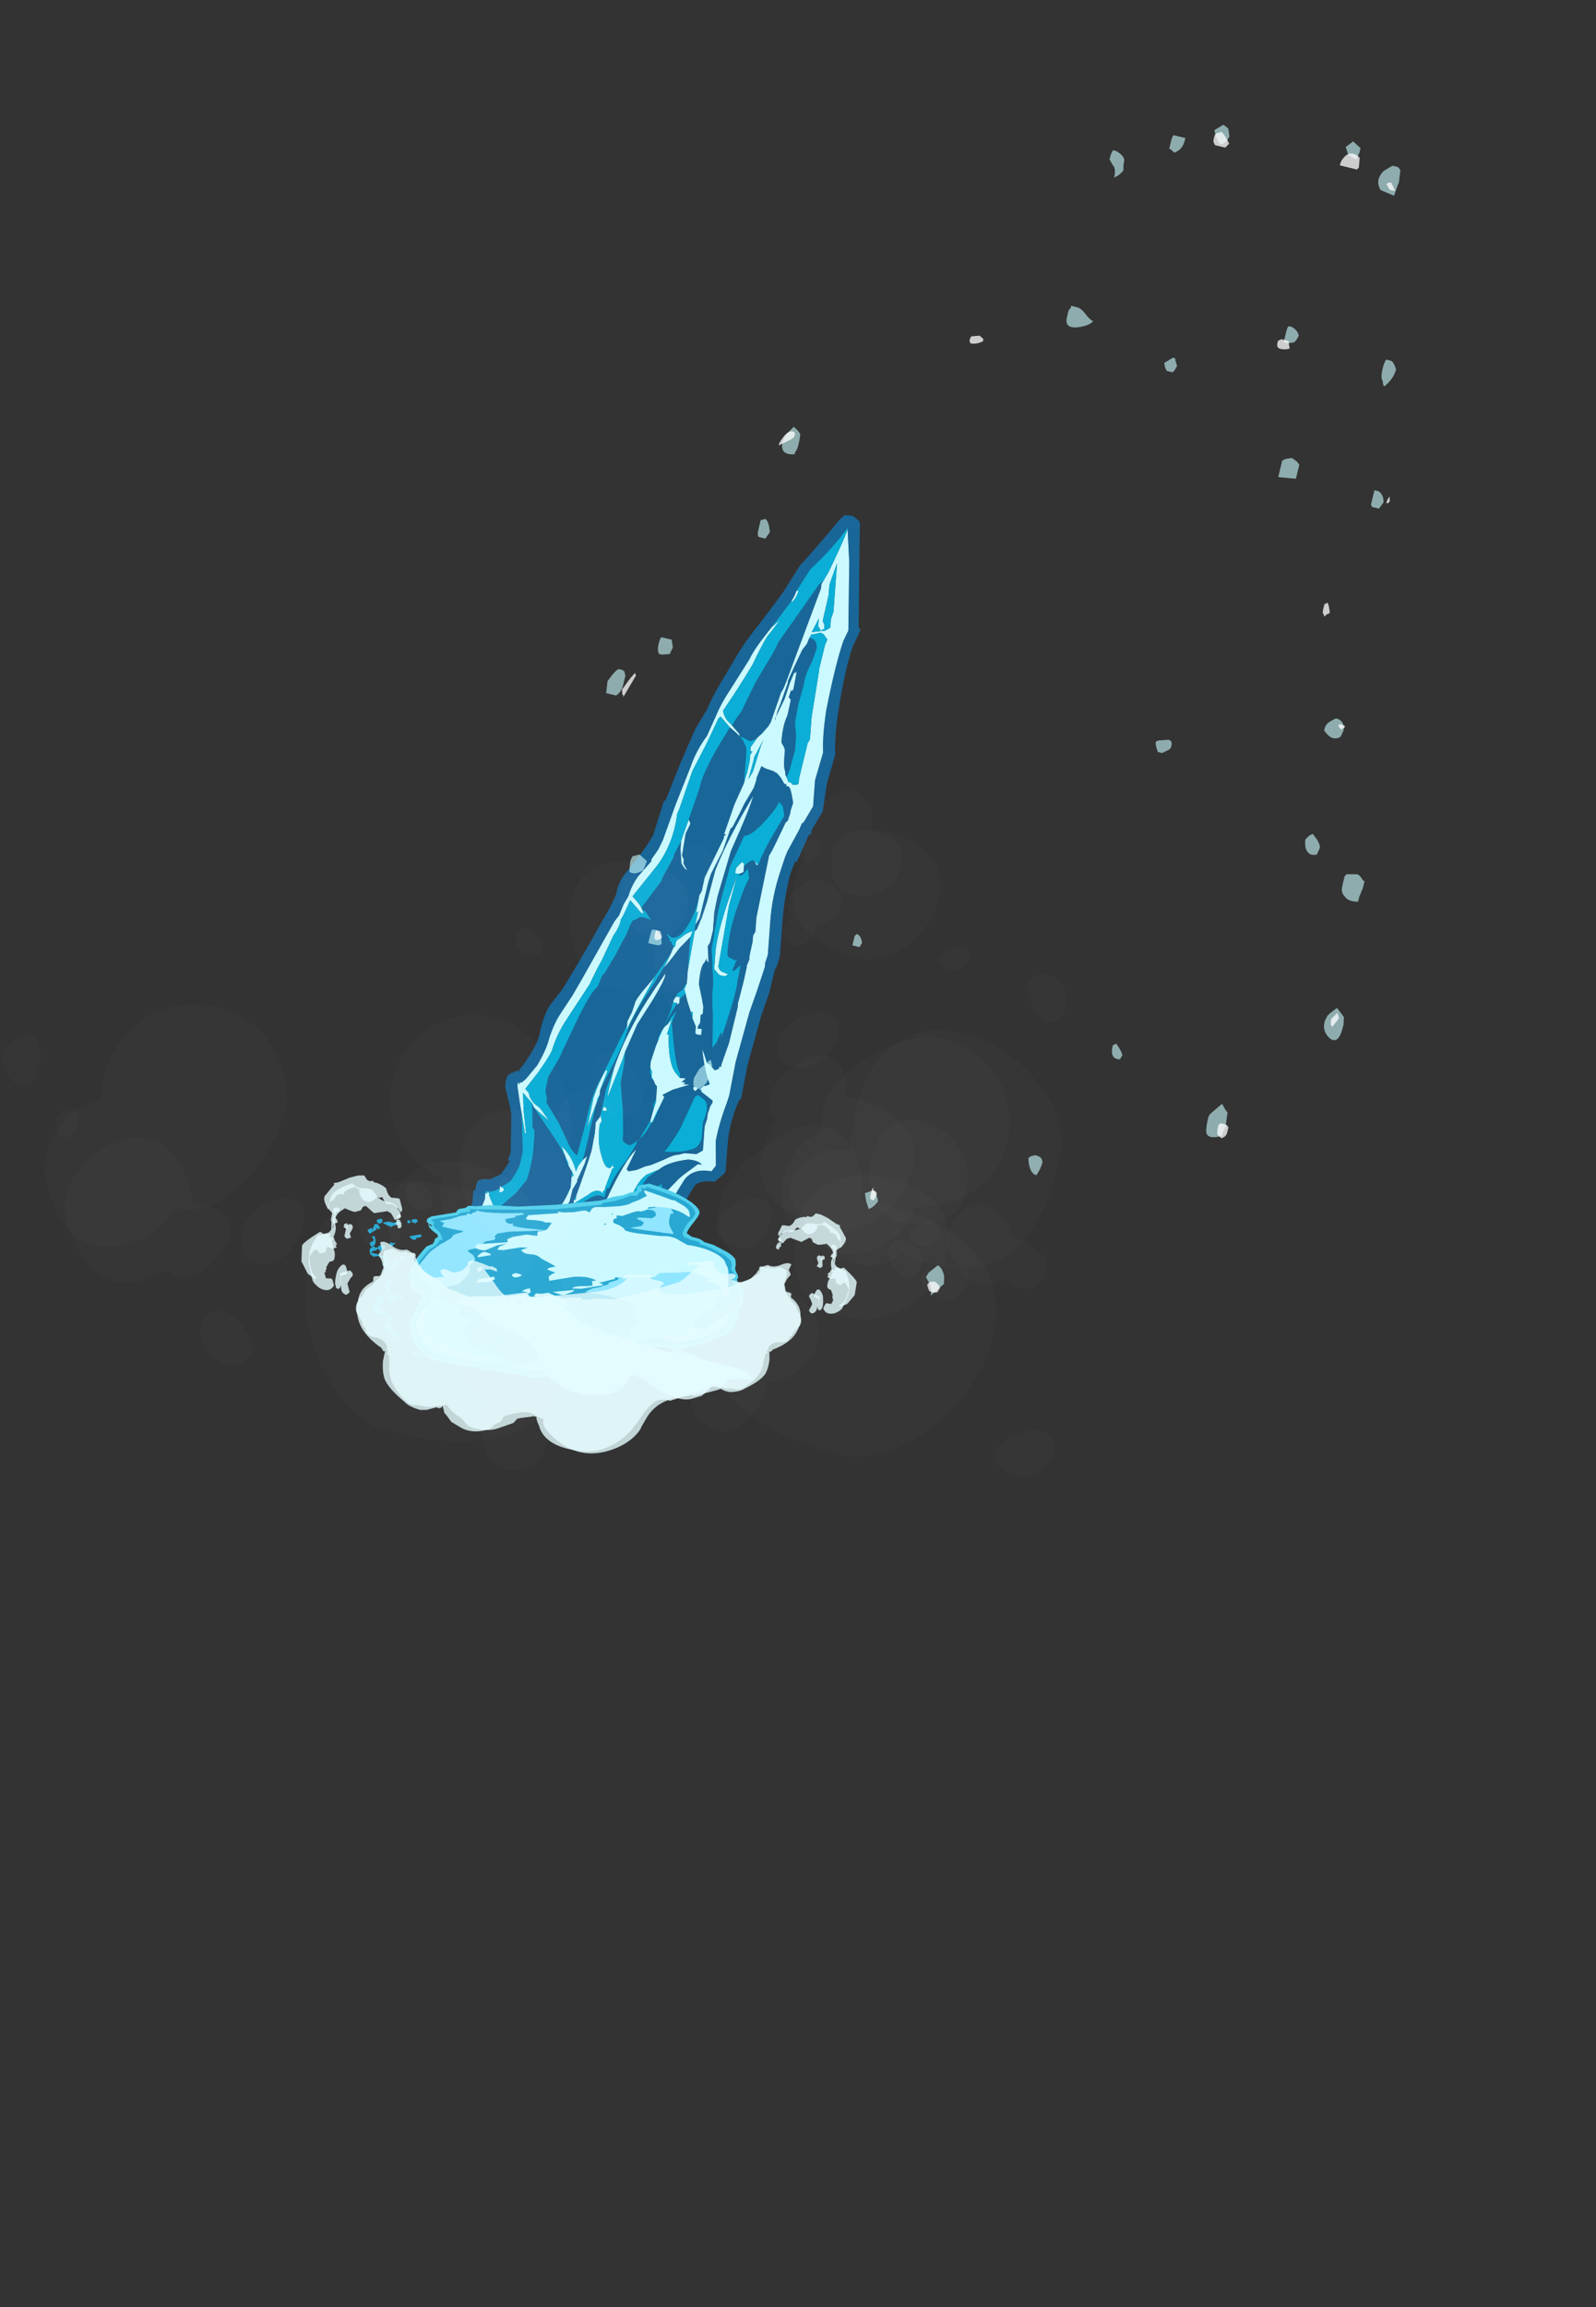 <?xml version="1.0" encoding="UTF-8" standalone="no"?>
<svg xmlns:ffdec="https://www.free-decompiler.com/flash" xmlns:xlink="http://www.w3.org/1999/xlink" ffdec:objectType="frame" height="557.1px" width="385.55px" xmlns="http://www.w3.org/2000/svg">
  <rect width="100%" height="100%" fill="#333333" stroke="none"/>
  <g transform="matrix(1.0, 0.0, 0.0, 1.0, 135.65, 309.45)">
    <clipPath id="clipPath0" transform="matrix(-7.0, 0.0, 0.0, 7.0, -0.2, 0.5)">
      <path d="M-5.75 -33.9 L5.85 0.05 -7.0 0.05 -21.15 -33.9 -5.75 -33.9" fill="#d70000" fill-rule="evenodd" stroke="none"/>
    </clipPath>
    <g clip-path="url(#clipPath0)">
      <use ffdec:characterId="2537" height="66.5" transform="matrix(0.102, -1.389, -1.389, -0.102, 56.048, 62.819)" width="178.15" xlink:href="#sprite0"/>
    </g>
    <use ffdec:characterId="2573" height="6.3" transform="matrix(-6.908, 1.133, 1.133, 6.908, 38.836, -28.679)" width="12.75" xlink:href="#shape2"/>
    <use ffdec:characterId="2539" height="11.05" transform="matrix(5.608, 2.837, -2.686, 5.308, 0.576, -47.925)" width="13.65" xlink:href="#shape3"/>
    <use ffdec:characterId="2539" height="11.05" transform="matrix(-7.0, 1.819, 1.819, 7.0, 28.446, -46.156)" width="13.65" xlink:href="#shape3"/>
    <use ffdec:characterId="2541" height="88.9" transform="matrix(0.489, -0.058, 0.058, 0.489, -122.83, -41.377)" width="79.8" xlink:href="#sprite1"/>
    <use ffdec:characterId="2543" height="78.05" transform="matrix(0.812, -0.039, 0.039, 0.812, -135.631, -64.745)" width="87.5" xlink:href="#sprite2"/>
    <use ffdec:characterId="2545" height="77.0" transform="matrix(-0.489, -0.058, -0.058, 0.489, 121.075, -34.799)" width="92.05" xlink:href="#sprite3"/>
    <use ffdec:characterId="2546" height="88.9" transform="matrix(-0.812, -0.039, -0.039, 0.812, 122.699, -73.86)" width="79.8" xlink:href="#sprite4"/>
    <use ffdec:characterId="2554" height="77.0" transform="matrix(0.107, -0.316, 0.316, 0.107, 6.697, -72.748)" width="92.05" xlink:href="#sprite5"/>
    <use ffdec:characterId="2555" height="88.9" transform="matrix(0.184, -0.466, 0.466, 0.184, -12.151, -80.272)" width="79.8" xlink:href="#sprite6"/>
    <use ffdec:characterId="2541" height="88.9" transform="matrix(0.172, -0.491, 0.491, 0.172, -38.801, -18.556)" width="79.8" xlink:href="#sprite1"/>
    <use ffdec:characterId="2543" height="78.05" transform="matrix(0.276, -0.691, 0.691, 0.276, -55.522, -12.507)" width="87.5" xlink:href="#sprite2"/>
    <use ffdec:characterId="2545" height="77.0" transform="matrix(0.249, -0.683, 0.683, 0.249, -58.628, 29.054)" width="92.05" xlink:href="#sprite3"/>
    <use ffdec:characterId="2546" height="88.9" transform="matrix(0.368, -0.91, 0.91, 0.368, -89.508, 17.006)" width="79.8" xlink:href="#sprite4"/>
    <use ffdec:characterId="2554" height="77.0" transform="matrix(0.061, -0.328, -0.328, -0.061, 77.76, -77.12)" width="92.05" xlink:href="#sprite5"/>
    <use ffdec:characterId="2555" height="88.9" transform="matrix(0.068, -0.497, -0.497, -0.068, 97.925, -74.436)" width="79.8" xlink:href="#sprite6"/>
    <use ffdec:characterId="2541" height="88.9" transform="matrix(0.091, -0.513, -0.513, -0.091, 90.908, -7.574)" width="79.8" xlink:href="#sprite1"/>
    <use ffdec:characterId="2543" height="78.05" transform="matrix(0.098, -0.739, -0.739, -0.098, 102.514, 5.85)" width="87.5" xlink:href="#sprite2"/>
    <use ffdec:characterId="2545" height="77.0" transform="matrix(0.118, -0.719, -0.719, -0.118, 84.889, 43.828)" width="92.05" xlink:href="#sprite3"/>
    <use ffdec:characterId="2546" height="88.9" transform="matrix(0.125, -0.975, -0.975, -0.125, 117.749, 48.395)" width="79.8" xlink:href="#sprite4"/>
    <use ffdec:characterId="2574" height="25.4" transform="matrix(6.872, 1.657, 2.72, -11.285, -18.396, -22.555)" width="27.2" xlink:href="#shape7"/>
  </g>
  <defs>
    <g id="sprite0" transform="matrix(1.0, 0.0, 0.0, 1.0, 72.1, 34.65)">
      <use ffdec:characterId="2536" height="9.5" transform="matrix(7.0, 0.0, 0.0, 7.0, -72.1, -34.65)" width="25.45" xlink:href="#shape1"/>
    </g>
    <g id="shape1" transform="matrix(1.0, 0.0, 0.0, 1.0, 10.3, 4.95)">
      <path d="M4.7 -1.4 L4.75 -1.4 Q4.85 -1.45 4.95 -1.5 L5.85 -1.65 6.05 -1.7 6.65 -1.95 7.2 -2.1 7.25 -2.15 7.6 -2.3 7.85 -2.4 8.25 -2.6 8.45 -2.65 8.5 -2.65 8.8 -2.75 8.75 -2.85 8.7 -3.05 8.65 -3.15 8.55 -3.25 8.4 -3.35 8.4 -3.4 8.35 -3.4 8.35 -3.45 8.3 -3.5 8.15 -3.55 7.95 -3.6 7.75 -3.55 7.7 -3.55 7.5 -3.5 7.45 -3.45 Q6.8 -3.2 6.7 -3.15 L6.6 -3.1 5.05 -2.9 4.7 -2.9 4.6 -2.85 4.45 -2.85 4.1 -2.8 4.0 -2.8 3.85 -2.75 3.8 -2.75 3.45 -2.7 2.9 -2.6 2.8 -2.6 1.9 -2.45 1.35 -2.3 1.3 -2.3 1.3 -2.25 1.25 -2.25 1.2 -2.15 1.35 -2.0 1.35 -1.95 1.6 -1.85 1.7 -1.8 Q1.15 -1.9 0.85 -2.05 L0.8 -1.95 0.8 -1.9 0.7 -1.8 0.7 -1.85 0.65 -1.85 0.45 -2.15 0.4 -2.15 0.3 -2.1 0.1 -2.05 0.0 -2.05 -0.2 -2.0 -0.8 -2.0 -0.9 -1.85 -0.9 -1.55 -0.95 -1.4 Q-0.95 -1.3 -1.1 -1.05 L-1.25 -0.75 -1.3 -0.6 -1.4 -0.4 -1.45 -0.2 -1.4 -0.15 -0.9 -0.35 Q-1.15 -0.1 -2.2 0.3 L-2.5 0.35 -3.1 0.4 Q-3.2 0.3 -3.35 0.25 L-3.9 0.2 -4.0 0.25 -4.05 0.25 Q-4.15 0.25 -4.45 0.4 -4.75 0.55 -4.85 0.65 L-5.35 1.15 -5.55 1.3 -5.55 1.25 -5.75 1.45 -5.9 1.55 -6.0 1.55 Q-6.15 1.7 -6.45 1.85 -7.2 2.2 -7.25 2.25 L-7.0 2.25 -5.95 2.0 -4.65 2.4 -4.6 2.4 -4.45 2.45 -4.4 2.45 -3.75 2.3 -3.7 2.3 Q-3.4 2.3 -3.25 2.1 L-3.05 1.85 -2.85 1.55 -2.55 1.35 -2.3 1.2 -2.0 1.15 -1.8 1.05 -1.75 1.05 -1.35 0.9 -1.15 0.85 -1.25 0.95 -1.4 1.05 -1.55 1.1 Q-1.2 1.2 -0.95 1.5 L-1.4 1.3 Q-1.5 1.25 -1.55 1.2 L-1.65 1.15 -1.7 1.2 -1.95 1.2 Q-2.25 1.3 -2.5 1.45 L-2.65 1.55 Q-2.9 1.7 -2.95 1.9 L-3.05 2.05 -3.1 2.15 -3.15 2.2 -3.1 2.25 -3.05 2.35 -3.0 2.4 -2.95 2.55 -2.9 2.6 -2.95 2.65 -3.3 2.25 -3.4 2.35 -3.45 2.35 -3.55 2.4 -3.7 2.4 -3.8 2.45 -4.15 2.5 -4.15 2.55 Q-4.25 2.55 -4.35 2.6 L-4.45 2.6 -4.45 2.65 -4.55 2.6 -4.8 2.55 -4.8 2.5 Q-4.9 2.45 -5.0 2.45 L-5.45 2.3 Q-5.8 2.15 -5.95 2.15 L-6.85 2.3 -7.65 2.45 -7.75 2.4 -7.85 2.45 -8.05 2.5 -8.1 2.5 -8.15 2.55 -8.35 2.6 -8.45 2.6 -8.45 2.65 -8.7 2.65 Q-9.05 2.7 -9.3 2.8 L-9.5 2.8 Q-9.25 2.9 -8.95 2.95 L-8.4 3.1 -8.05 3.2 -7.95 3.25 -7.9 3.25 -8.95 3.05 -9.35 2.95 -9.75 2.9 -9.9 2.85 -9.95 2.8 -10.0 2.8 -9.9 2.7 Q-9.25 2.4 -9.15 2.25 -8.55 1.8 -7.75 1.15 -7.25 0.8 -6.8 0.35 -6.4 -0.1 -6.2 -0.45 L-5.85 -0.85 -5.75 -0.9 -4.95 -0.85 Q-4.8 -0.85 -4.5 -1.0 -4.3 -1.1 -4.2 -1.2 L-4.05 -1.2 -3.95 -1.25 -3.9 -1.35 -3.75 -1.4 -3.7 -1.4 -3.65 -1.35 -3.3 -1.15 -3.3 -1.1 -3.0 -1.1 Q-2.7 -1.1 -2.4 -1.2 -2.2 -1.25 -1.55 -1.6 -1.25 -1.8 -1.3 -2.25 L-1.15 -2.35 -0.55 -2.3 Q-0.1 -2.35 0.4 -2.5 L0.6 -2.55 1.45 -2.65 2.7 -2.9 3.25 -3.05 3.85 -3.2 3.95 -3.2 4.15 -3.25 5.0 -3.25 Q5.6 -3.25 6.2 -3.4 L6.6 -3.5 6.75 -3.55 7.3 -3.8 7.45 -3.85 7.5 -3.9 7.9 -4.1 8.55 -4.1 9.25 -4.25 Q9.65 -4.2 10.3 -4.25 11.5 -4.4 12.05 -4.55 L12.3 -4.65 12.35 -4.65 14.0 -4.55 14.8 -4.45 Q14.45 -4.35 13.7 -4.05 L13.5 -3.95 13.4 -3.9 13.3 -3.9 10.9 -3.2 10.75 -3.15 10.65 -3.1 9.9 -2.9 9.8 -2.85 9.6 -2.7 9.5 -2.6 9.25 -2.45 9.15 -2.45 9.15 -2.5 9.05 -2.45 8.9 -2.45 8.55 -2.4 8.6 -2.4 8.35 -2.35 7.8 -2.15 7.05 -1.95 7.05 -2.0 7.0 -1.95 6.95 -1.95 5.95 -1.55 5.6 -1.5 5.5 -1.45 5.05 -1.4 5.1 -1.45 4.75 -1.4 4.7 -1.4 M0.4 0.65 L0.5 0.65 1.0 0.5 1.0 0.55 Q0.7 0.7 0.3 0.8 L-0.45 0.9 0.4 0.65 M3.75 -0.75 L3.65 -0.7 Q3.75 -0.8 4.15 -1.05 L4.45 -1.3 4.6 -1.35 Q4.55 -1.2 4.4 -1.05 4.35 -0.95 4.25 -0.95 L4.2 -0.95 4.15 -0.9 4.0 -0.85 3.75 -0.75 M3.6 -1.3 L3.3 -1.3 3.15 -1.25 3.0 -1.3 2.85 -1.35 2.6 -1.45 2.6 -1.5 2.45 -1.5 2.25 -1.6 2.1 -1.6 Q2.05 -1.6 2.05 -1.7 L2.05 -1.75 2.2 -1.75 2.2 -1.65 2.25 -1.65 2.35 -1.7 2.55 -1.7 Q2.55 -1.75 2.6 -1.75 L2.75 -1.75 2.95 -1.7 3.3 -1.6 Q3.75 -1.6 3.85 -1.7 L3.95 -1.75 3.9 -1.75 3.85 -1.8 4.25 -1.75 4.35 -1.8 4.65 -1.85 5.1 -1.85 5.5 -1.9 6.65 -2.15 Q7.75 -2.55 8.05 -2.6 6.95 -2.05 6.15 -1.8 L5.35 -1.65 4.95 -1.55 4.65 -1.45 4.6 -1.4 3.6 -1.3 M2.95 -1.05 L2.85 -1.0 2.8 -1.0 2.8 -1.1 2.75 -1.1 2.8 -1.15 2.9 -1.15 2.95 -1.15 2.95 -1.05 M1.85 -0.7 L1.7 -0.65 1.3 -0.55 1.15 -0.55 1.05 -0.6 0.9 -0.6 0.85 -0.65 0.75 -0.7 0.7 -0.75 0.4 -0.75 0.3 -0.75 0.1 -0.7 -0.15 -0.65 -0.2 -0.65 -0.2 -0.7 0.2 -0.85 0.45 -0.95 0.5 -0.9 0.65 -1.15 0.8 -1.55 0.8 -1.4 0.85 -1.45 0.85 -1.35 0.95 -1.45 0.95 -1.3 1.05 -1.2 Q1.25 -1.0 1.9 -0.95 L2.0 -0.95 2.0 -0.9 2.4 -1.0 2.25 -0.9 Q2.2 -0.8 1.9 -0.7 L1.85 -0.7 M1.5 0.1 L2.2 -0.15 2.85 -0.5 Q3.35 -0.75 3.45 -0.75 L3.5 -0.75 Q2.75 -0.3 2.3 -0.1 1.65 0.2 1.05 0.35 L0.45 0.45 0.35 0.45 1.3 0.15 1.5 0.1 M-0.15 0.6 L-0.3 0.7 -0.55 0.7 -1.0 0.75 Q-1.45 0.85 -2.15 1.05 L-2.25 1.05 -2.25 1.1 -2.3 1.1 -2.35 1.1 -2.1 0.75 Q-1.95 0.6 -2.0 0.45 L-2.05 0.4 -2.0 0.4 -1.95 0.35 -1.9 0.35 -1.4 0.2 -1.4 0.15 -1.35 0.2 -1.3 0.2 -1.4 0.25 -1.4 0.3 Q-1.4 0.4 -1.1 0.5 -0.85 0.6 -0.55 0.6 L-0.35 0.6 -0.25 0.55 -0.1 0.6 -0.15 0.6 M-2.8 1.4 L-2.8 1.45 -2.85 1.45 -2.9 1.5 -2.9 1.45 -2.95 1.45 Q-2.95 1.4 -2.85 1.35 L-2.8 1.35 -2.8 1.4 M6.35 -2.85 L6.45 -2.75 6.35 -2.8 6.35 -2.85 M6.3 -2.5 L6.35 -2.5 6.4 -2.45 Q6.25 -2.3 6.2 -2.3 L6.1 -2.3 6.1 -2.4 6.15 -2.5 6.3 -2.5 M0.7 -1.95 L0.7 -1.95 M0.75 -1.65 L0.7 -1.65 0.65 -1.7 0.7 -1.75 0.75 -1.75 0.75 -1.65 M1.3 -0.55 L1.3 -0.55 M5.3 -2.2 L6.05 -2.35 Q4.7 -1.95 4.1 -1.95 L3.7 -1.95 3.6 -2.05 Q3.55 -2.1 3.55 -2.15 L3.55 -2.25 3.6 -2.3 3.65 -2.15 Q3.7 -2.05 3.8 -2.05 L5.3 -2.2 M2.15 0.1 L2.05 0.1 Q2.45 -0.05 3.4 -0.5 L3.2 -0.35 Q2.8 -0.05 2.7 -0.05 L2.5 0.0 2.25 0.1 2.15 0.1 M-0.05 2.25 L-0.35 1.85 -0.05 2.1 0.05 2.25 Q0.2 2.4 0.3 2.4 L0.4 2.5 0.85 2.2 Q1.35 1.9 1.45 1.9 1.85 1.8 2.2 1.6 L3.1 1.1 Q3.5 0.95 3.7 0.85 L4.35 0.6 Q4.6 0.45 4.75 0.45 L4.85 0.4 Q5.1 0.3 5.25 0.25 L4.95 -0.05 4.95 -0.1 Q5.1 -0.05 5.2 0.05 L5.35 0.2 6.15 -0.35 Q6.7 -0.7 7.4 -0.75 L7.45 -0.75 7.6 -0.8 8.55 -1.05 9.25 -1.35 9.9 -1.6 9.95 -1.65 9.7 -1.9 9.55 -2.1 9.5 -2.15 9.55 -2.15 9.75 -1.95 9.8 -1.9 Q9.9 -1.75 10.1 -1.7 L10.45 -1.9 Q10.9 -2.15 11.3 -2.35 11.7 -2.5 12.0 -2.65 12.15 -2.75 12.45 -2.95 L12.25 -2.75 11.95 -2.55 Q11.65 -2.35 11.4 -2.25 L10.65 -1.85 Q10.3 -1.65 10.0 -1.55 L9.45 -1.35 Q9.05 -1.1 8.65 -1.0 L7.7 -0.7 6.8 -0.45 6.55 -0.35 6.3 -0.2 6.25 -0.2 5.85 0.1 Q5.6 0.25 5.35 0.3 L5.15 0.4 4.85 0.5 4.7 0.6 3.85 1.0 Q3.1 1.35 2.8 1.5 L2.35 1.75 Q2.1 1.9 1.7 2.0 1.4 2.05 1.0 2.25 L0.65 2.5 0.55 2.6 0.55 2.65 0.5 2.65 0.55 2.7 0.45 2.7 0.0 2.6 -0.6 2.45 Q-0.7 2.45 -0.7 2.4 L-0.15 2.5 0.3 2.55 0.05 2.3 -0.05 2.25 M7.35 -1.05 Q7.0 -0.95 6.8 -0.9 L6.6 -0.9 6.25 -0.95 Q6.1 -1.05 6.1 -1.1 L6.25 -1.0 6.35 -1.0 6.45 -0.95 7.0 -1.0 7.25 -1.1 7.35 -1.05 M12.05 -3.7 L12.15 -3.75 12.15 -3.8 12.2 -3.95 Q12.2 -4.05 12.1 -4.1 L12.05 -4.15 11.9 -4.1 11.3 -4.0 11.25 -4.0 10.1 -3.9 9.55 -3.9 9.45 -3.85 8.55 -3.7 8.45 -3.7 Q8.4 -3.7 8.4 -3.6 L8.4 -3.55 8.45 -3.5 8.45 -3.45 8.55 -3.4 8.65 -3.35 8.7 -3.35 Q8.8 -3.3 9.0 -3.3 L9.25 -3.3 9.35 -3.25 Q9.4 -3.2 9.45 -3.2 9.85 -3.2 10.1 -3.3 L10.45 -3.35 10.5 -3.35 10.55 -3.3 10.75 -3.35 10.7 -3.35 10.75 -3.4 11.2 -3.45 11.15 -3.4 11.2 -3.4 10.9 -3.3 10.5 -3.2 10.0 -3.0 9.95 -3.0 10.2 -3.05 10.35 -3.1 10.9 -3.25 10.95 -3.25 Q11.25 -3.35 11.75 -3.55 L11.9 -3.65 12.05 -3.7 M9.3 -2.7 L8.65 -2.55 8.45 -2.45 8.95 -2.55 9.0 -2.55 9.45 -2.75 9.3 -2.7 M8.7 -3.1 L8.7 -3.15 8.7 -3.1 M12.25 -4.0 L12.2 -3.75 12.55 -3.9 12.35 -3.9 12.3 -3.95 12.25 -3.95 12.3 -4.05 12.4 -4.05 12.5 -4.0 13.15 -4.1 13.4 -4.1 13.95 -4.25 12.75 -4.25 12.55 -4.2 12.35 -4.2 Q12.3 -4.15 12.25 -4.05 L12.25 -4.0 M12.95 -3.2 L12.9 -3.2 Q13.0 -3.3 13.2 -3.35 L13.2 -3.3 13.05 -3.25 12.95 -3.2 M0.0 0.55 L0.0 0.45 0.05 0.45 0.1 0.5 Q0.1 0.55 0.0 0.55 M-4.5 -0.65 Q-4.55 -0.65 -4.6 -0.6 L-4.9 -0.55 -5.35 -0.45 -5.55 -0.45 Q-5.5 -0.4 -5.5 -0.25 L-5.45 -0.15 -5.3 0.05 -5.1 0.15 -5.05 0.15 -5.0 0.2 -4.95 0.2 -4.9 0.25 -4.85 0.25 -4.75 0.3 -4.7 0.35 -4.35 0.15 -4.05 0.1 -3.95 0.0 -3.95 -0.35 -4.05 -0.9 -4.2 -0.8 -4.25 -0.75 -4.5 -0.65 M-7.5 1.9 L-7.45 1.9 -7.3 1.85 Q-7.15 1.75 -7.05 1.75 L-6.95 1.75 -6.15 1.5 -5.7 1.25 -5.4 1.1 -5.0 0.55 -5.1 0.45 -5.3 0.2 -5.45 0.05 -5.5 0.05 -5.5 -0.05 -5.55 -0.05 -5.8 -0.25 -5.95 0.0 -6.15 0.25 -6.3 0.4 -6.35 0.4 Q-6.7 0.75 -7.25 1.2 L-7.95 1.75 -8.05 1.95 -8.0 2.0 -7.8 2.0 -7.5 1.9 M-1.35 -0.95 Q-1.15 -1.15 -1.05 -1.65 -1.05 -1.9 -1.15 -2.0 L-1.15 -1.9 -1.45 -1.55 -1.55 -1.45 -1.85 -1.2 -2.35 -1.05 -2.6 -1.0 -2.9 -0.95 -3.65 -1.05 -3.7 -1.05 Q-3.65 -1.15 -3.7 -1.2 -3.8 -1.15 -3.8 -1.0 L-3.7 -0.8 -3.6 -0.6 Q-3.35 -0.25 -2.65 -0.25 -2.0 -0.25 -1.6 -0.55 L-1.5 -0.65 -1.35 -0.95 M-2.55 3.35 L-2.95 3.4 Q-3.05 3.4 -3.05 3.35 -2.95 3.25 -2.8 3.25 L-2.65 3.2 -2.6 3.2 -2.7 3.05 -2.7 3.0 Q-2.65 3.0 -2.5 3.1 -2.4 3.15 -2.3 3.2 L-2.25 3.2 -2.2 3.25 -2.25 3.25 -2.25 3.3 -2.4 3.3 -2.55 3.35 M-2.1 2.95 L-2.15 2.95 Q-2.2 3.0 -2.2 2.9 L-2.15 2.85 -2.1 2.85 -2.05 2.95 -2.1 2.95 M-3.45 2.05 L-3.45 2.0 -3.4 2.0 -3.35 1.95 -3.3 2.0 -3.3 2.05 -3.4 2.15 -3.45 2.15 -3.45 2.1 -3.45 2.05 M-4.25 2.35 L-4.45 2.35 Q-4.6 2.35 -4.9 2.2 L-4.9 2.15 -4.5 2.25 -4.0 2.2 Q-4.0 2.25 -4.05 2.25 L-4.25 2.3 -4.25 2.35 M-4.6 0.45 L-4.65 0.45 -4.65 0.5 -4.6 0.45 M-5.5 1.95 L-5.55 1.95 Q-5.7 1.95 -5.75 1.9 L-5.85 1.75 Q-5.85 1.65 -5.75 1.6 L-5.6 1.85 -5.5 1.95 M-4.6 4.1 L-4.6 4.05 -4.75 4.0 Q-5.05 3.85 -5.25 3.8 L-6.35 3.4 -6.35 3.35 Q-5.75 3.45 -5.1 3.75 L-4.45 4.05 -4.5 3.75 -4.6 3.25 -4.55 3.2 Q-4.45 3.5 -4.25 4.1 L-4.2 4.1 -4.2 4.15 -4.3 4.25 -4.35 4.25 Q-4.5 4.25 -4.55 4.15 L-4.6 4.1" fill="#caf9ff" fill-rule="evenodd" stroke="none"/>
      <path d="M5.0 -3.55 Q5.55 -3.55 6.15 -3.65 L6.5 -3.75 6.5 -3.8 6.65 -3.85 7.2 -4.05 7.2 -4.1 7.3 -4.1 7.8 -4.35 7.85 -4.35 8.5 -4.4 9.2 -4.55 9.25 -4.55 Q9.65 -4.5 10.3 -4.55 11.45 -4.65 11.95 -4.8 L12.2 -4.9 12.35 -4.95 12.4 -4.9 14.0 -4.8 14.85 -4.75 14.9 -4.75 Q15.0 -4.75 15.05 -4.7 L15.15 -4.55 Q15.15 -4.45 15.15 -4.35 L15.05 -4.25 Q14.55 -3.9 13.9 -3.4 L13.85 -3.35 13.1 -2.95 12.4 -2.5 12.1 -2.3 Q11.8 -2.1 11.5 -1.95 L10.8 -1.6 Q10.4 -1.4 10.1 -1.3 L9.6 -1.05 8.75 -0.75 7.8 -0.45 7.75 -0.4 6.9 -0.2 6.7 -0.1 6.45 0.05 6.0 0.35 Q5.75 0.55 5.45 0.6 L5.4 0.6 5.25 0.65 5.0 0.75 4.8 0.85 3.95 1.25 2.95 1.75 2.5 2.05 Q2.2 2.2 1.75 2.25 1.5 2.3 1.15 2.5 0.95 2.6 0.85 2.7 L0.75 2.9 Q0.7 3.0 0.45 3.0 L0.4 3.0 -0.05 2.85 -0.25 2.8 -1.15 2.75 -1.2 2.75 -1.4 2.8 -1.4 2.75 Q-1.6 2.85 -1.75 2.95 L-1.85 3.1 -1.8 3.05 -1.9 3.2 -1.9 3.3 Q-1.9 3.4 -1.95 3.5 -2.05 3.55 -2.2 3.55 L-2.2 3.6 -2.5 3.6 -2.9 3.7 Q-3.5 3.85 -3.65 4.05 L-3.7 4.1 -3.8 4.15 -3.85 4.3 -3.95 4.4 Q-4.2 4.5 -4.25 4.55 L-4.35 4.55 Q-4.7 4.55 -4.75 4.35 -5.05 4.2 -5.55 4.0 -6.7 3.6 -7.45 3.55 L-7.95 3.55 -9.0 3.35 -9.8 3.15 -9.95 3.15 -10.05 3.1 -10.05 3.05 -10.1 3.05 Q-10.25 3.0 -10.3 2.9 -10.35 2.8 -10.3 2.7 -10.25 2.6 -10.15 2.55 L-10.0 2.45 -9.4 2.1 -9.3 2.0 Q-8.75 1.6 -7.95 0.9 L-7.9 0.9 Q-7.45 0.6 -7.0 0.15 -6.6 -0.25 -6.45 -0.6 L-6.4 -0.65 -6.1 -1.05 Q-6.05 -1.1 -5.95 -1.15 L-5.8 -1.2 -5.65 -1.2 -4.95 -1.15 Q-4.85 -1.15 -4.65 -1.25 L-4.6 -1.25 -4.45 -1.35 -4.35 -1.45 -4.25 -1.5 -4.15 -1.5 -4.05 -1.6 -3.9 -1.65 -3.8 -1.65 -3.8 -1.7 -3.65 -1.7 -3.55 -1.6 -3.45 -1.55 -3.2 -1.4 -3.0 -1.4 -2.5 -1.45 Q-2.3 -1.55 -1.7 -1.85 -1.55 -1.95 -1.55 -2.25 L-1.55 -2.35 -1.35 -2.55 Q-1.3 -2.6 -1.25 -2.6 L-0.6 -2.6 Q-0.15 -2.6 0.35 -2.75 L0.5 -2.8 0.55 -2.85 1.4 -2.95 2.65 -3.2 3.2 -3.35 3.8 -3.45 3.9 -3.5 4.15 -3.55 5.0 -3.55 M-1.25 0.95 L-1.15 0.85 -1.35 0.9 -1.75 1.05 -1.8 1.05 -2.0 1.15 -2.3 1.2 -2.55 1.35 -2.85 1.55 -3.05 1.85 -3.25 2.1 Q-3.4 2.3 -3.7 2.3 L-3.75 2.3 -4.4 2.45 -4.45 2.45 -4.6 2.4 -4.65 2.4 -5.95 2.0 -7.0 2.25 -7.25 2.25 Q-7.2 2.2 -6.45 1.85 -6.15 1.7 -6.0 1.55 L-5.9 1.55 -5.75 1.45 -5.55 1.25 -5.55 1.3 -5.35 1.15 -4.85 0.65 Q-4.75 0.55 -4.45 0.4 -4.15 0.25 -4.05 0.25 L-4.0 0.25 -3.9 0.2 -3.35 0.25 Q-3.2 0.3 -3.1 0.4 L-2.5 0.35 -2.2 0.3 Q-1.15 -0.1 -0.9 -0.35 L-1.4 -0.15 -1.45 -0.2 -1.4 -0.4 -1.3 -0.6 -1.25 -0.75 -1.1 -1.05 Q-0.95 -1.3 -0.95 -1.4 L-0.9 -1.55 -0.9 -1.85 -0.8 -2.0 -0.2 -2.0 0.0 -2.05 0.1 -2.05 0.3 -2.1 0.4 -2.15 0.45 -2.15 0.65 -1.85 0.7 -1.85 0.7 -1.8 0.8 -1.9 0.8 -1.95 0.85 -2.05 Q1.15 -1.9 1.7 -1.8 L1.6 -1.85 1.35 -1.95 1.35 -2.0 1.2 -2.15 1.25 -2.25 1.3 -2.25 1.3 -2.3 1.35 -2.3 1.9 -2.45 2.8 -2.6 2.9 -2.6 3.45 -2.7 3.8 -2.75 3.85 -2.75 4.0 -2.8 4.1 -2.8 4.45 -2.85 4.6 -2.85 4.7 -2.9 5.05 -2.9 6.6 -3.1 6.7 -3.15 Q6.8 -3.2 7.45 -3.45 L7.5 -3.5 7.7 -3.55 7.75 -3.55 7.95 -3.6 8.15 -3.55 8.3 -3.5 8.35 -3.45 8.35 -3.4 8.4 -3.4 8.4 -3.35 8.55 -3.25 8.65 -3.15 8.7 -3.05 8.75 -2.85 8.8 -2.75 8.5 -2.65 8.45 -2.65 8.25 -2.6 7.85 -2.4 7.6 -2.3 7.25 -2.15 7.2 -2.1 6.65 -1.95 6.05 -1.7 5.85 -1.65 4.95 -1.5 Q4.85 -1.45 4.75 -1.4 L4.7 -1.4 4.6 -1.4 4.65 -1.45 4.95 -1.55 5.35 -1.65 6.15 -1.8 Q6.95 -2.05 8.05 -2.6 7.75 -2.55 6.65 -2.15 L5.5 -1.9 5.1 -1.85 4.65 -1.85 4.35 -1.8 4.25 -1.75 3.85 -1.8 3.9 -1.75 3.95 -1.75 3.85 -1.7 Q3.75 -1.6 3.3 -1.6 L2.95 -1.7 2.75 -1.75 2.6 -1.75 Q2.55 -1.75 2.55 -1.7 L2.35 -1.7 2.25 -1.65 2.2 -1.65 2.2 -1.75 2.05 -1.75 2.05 -1.7 Q2.05 -1.6 2.1 -1.6 L2.25 -1.6 2.45 -1.5 2.6 -1.45 2.85 -1.35 3.0 -1.3 3.05 -1.3 2.9 -1.15 2.8 -1.15 2.75 -1.1 2.8 -1.1 2.4 -0.9 Q2.15 -0.8 1.9 -0.7 2.2 -0.8 2.25 -0.9 L2.3 -0.9 2.35 -0.95 2.4 -0.95 2.6 -1.1 2.3 -1.0 1.7 -1.1 Q1.2 -1.2 1.05 -1.3 L0.95 -1.3 0.95 -1.45 0.85 -1.35 0.85 -1.45 0.8 -1.4 0.8 -1.55 0.65 -1.15 0.5 -0.9 0.45 -0.95 0.2 -0.85 0.1 -0.8 Q-0.5 -0.6 -0.7 -0.35 L-0.75 -0.35 -1.15 -0.15 -1.3 -0.05 Q-1.6 0.15 -1.9 0.25 L-1.9 0.3 -2.15 0.35 Q-2.1 0.4 -2.1 0.5 -2.1 0.65 -2.45 1.05 L-2.7 1.25 -2.8 1.35 -2.85 1.35 Q-2.95 1.4 -2.95 1.45 L-3.05 1.6 -2.9 1.45 -2.9 1.5 -2.85 1.45 -2.8 1.45 -2.8 1.4 -2.7 1.3 Q-2.55 1.2 -2.3 1.1 L-2.25 1.1 -2.15 1.05 Q-1.45 0.85 -1.0 0.75 L-0.55 0.7 -0.3 0.7 -0.15 0.6 0.55 0.5 1.05 0.35 Q1.65 0.2 2.3 -0.1 2.75 -0.3 3.5 -0.75 L3.45 -0.75 Q3.35 -0.75 2.85 -0.5 L2.2 -0.15 1.5 0.1 1.2 0.1 0.75 0.15 0.7 0.15 0.05 0.05 -0.55 0.0 -0.7 0.0 Q-0.8 -0.1 -0.8 -0.2 L-0.65 -0.4 -0.7 -0.4 -0.55 -0.45 -0.15 -0.65 0.1 -0.7 0.25 -0.7 0.4 -0.75 0.7 -0.75 0.75 -0.7 0.85 -0.65 Q1.0 -0.55 1.05 -0.55 L1.15 -0.55 1.3 -0.55 1.7 -0.65 1.85 -0.7 2.6 -0.95 2.85 -1.0 2.95 -1.05 3.05 -1.1 Q3.15 -1.25 3.25 -1.25 L3.3 -1.3 3.6 -1.3 4.45 -1.3 4.15 -1.05 Q3.75 -0.8 3.65 -0.7 L3.75 -0.75 3.25 -0.5 Q2.4 0.0 1.95 0.1 1.7 0.15 1.1 0.4 L0.5 0.65 0.4 0.65 0.3 0.7 -1.0 0.9 -1.25 0.95 M5.5 -1.45 L5.6 -1.5 5.95 -1.55 6.95 -1.95 7.0 -1.95 7.05 -2.0 7.05 -1.95 7.8 -2.15 8.35 -2.35 9.1 -2.35 Q9.25 -2.35 9.3 -2.3 L9.4 -2.25 9.55 -2.1 9.7 -1.9 9.5 -1.8 Q8.85 -1.45 8.35 -1.3 L8.1 -1.25 7.35 -1.05 7.25 -1.1 7.0 -1.0 6.45 -0.95 6.35 -1.0 6.25 -1.0 6.1 -1.1 Q6.1 -1.05 6.25 -0.95 L6.6 -0.9 6.8 -0.9 6.45 -0.75 6.4 -0.75 5.85 -0.5 5.8 -0.5 5.1 -0.05 5.05 -0.05 5.0 -0.15 4.8 -0.3 4.75 -0.4 Q4.85 -0.2 4.85 -0.05 4.85 0.0 4.8 0.05 L4.75 0.15 4.65 0.2 4.35 0.3 4.25 0.35 3.9 0.5 3.4 0.75 3.35 0.8 3.05 0.9 3.0 0.95 2.85 1.05 Q2.55 1.2 2.3 1.3 L1.4 1.65 1.25 1.7 Q1.05 1.8 0.75 1.95 L0.4 2.0 0.2 1.95 0.1 1.95 -0.4 1.6 -0.85 1.35 Q-1.05 1.25 -1.15 1.1 L-0.35 0.95 Q0.4 0.85 0.8 0.65 L1.8 0.25 2.15 0.1 2.25 0.1 2.5 0.0 2.7 -0.05 Q2.8 -0.05 3.2 -0.35 L3.5 -0.55 4.0 -0.85 4.15 -0.9 4.2 -0.9 4.25 -0.85 4.3 -0.85 4.3 -0.8 4.35 -0.8 4.5 -0.7 4.4 -0.85 Q4.4 -1.05 4.7 -1.2 5.05 -1.4 5.5 -1.45 M9.8 -2.85 L9.9 -2.9 10.65 -3.1 10.75 -3.15 10.9 -3.2 13.3 -3.9 13.4 -3.9 13.5 -3.95 13.4 -3.85 11.9 -2.95 11.65 -2.85 10.85 -2.45 10.1 -2.15 9.95 -2.05 9.75 -1.95 9.55 -2.15 9.5 -2.15 9.45 -2.3 9.4 -2.4 9.4 -2.45 9.45 -2.55 9.55 -2.65 9.8 -2.85 M14.8 -4.45 L14.0 -4.55 12.35 -4.65 12.3 -4.65 12.05 -4.55 Q11.5 -4.4 10.3 -4.25 9.65 -4.2 9.25 -4.25 L8.55 -4.1 7.9 -4.1 7.5 -3.9 7.45 -3.85 7.3 -3.8 6.75 -3.55 6.6 -3.5 6.2 -3.4 Q5.6 -3.25 5.0 -3.25 L4.15 -3.25 3.95 -3.2 3.85 -3.2 3.25 -3.05 2.7 -2.9 1.45 -2.65 0.6 -2.55 0.4 -2.5 Q-0.1 -2.35 -0.55 -2.3 L-1.15 -2.35 -1.3 -2.25 Q-1.25 -1.8 -1.55 -1.6 -2.2 -1.25 -2.4 -1.2 -2.7 -1.1 -3.0 -1.1 L-3.3 -1.1 -3.3 -1.15 -3.65 -1.35 -3.7 -1.4 -3.75 -1.4 -3.9 -1.35 -3.95 -1.25 -4.05 -1.2 -4.2 -1.2 Q-4.3 -1.1 -4.5 -1.0 -4.8 -0.85 -4.95 -0.85 L-5.75 -0.9 -5.85 -0.85 -6.2 -0.45 Q-6.4 -0.1 -6.8 0.35 -7.25 0.8 -7.75 1.15 -8.55 1.8 -9.15 2.25 -9.25 2.4 -9.9 2.7 L-10.0 2.8 -9.95 2.8 -9.9 2.85 -9.75 2.9 -9.35 2.95 -8.95 3.05 -7.9 3.25 -7.95 3.25 -7.6 3.3 -7.45 3.3 Q-6.7 3.3 -5.45 3.75 -4.9 3.9 -4.6 4.1 L-4.55 4.15 Q-4.5 4.25 -4.35 4.25 L-4.3 4.25 -4.25 4.25 -4.1 4.15 Q-4.05 4.0 -3.85 3.85 -3.65 3.65 -3.0 3.45 L-2.55 3.35 -2.4 3.3 -2.2 3.3 -2.2 3.2 Q-2.2 3.1 -2.1 2.95 L-2.05 2.95 -2.05 2.9 -1.95 2.75 -1.9 2.7 Q-1.75 2.6 -1.5 2.5 L-1.15 2.45 -0.2 2.55 0.0 2.6 0.45 2.7 0.55 2.7 0.5 2.65 0.55 2.65 0.55 2.6 0.65 2.5 1.0 2.25 Q1.4 2.05 1.7 2.0 2.1 1.9 2.35 1.75 L2.8 1.5 Q3.1 1.35 3.85 1.0 L4.7 0.6 4.85 0.5 5.15 0.4 5.35 0.3 Q5.6 0.25 5.85 0.1 L6.25 -0.2 6.3 -0.2 6.55 -0.35 6.8 -0.45 7.7 -0.7 8.65 -1.0 Q9.05 -1.1 9.45 -1.35 L10.0 -1.55 Q10.3 -1.65 10.65 -1.85 L11.4 -2.25 Q11.65 -2.35 11.95 -2.55 L12.25 -2.75 12.95 -3.2 13.05 -3.25 13.2 -3.3 13.75 -3.6 Q14.35 -4.15 14.85 -4.45 L14.8 -4.45 M-8.45 2.65 L-8.45 2.6 -8.35 2.6 -8.15 2.55 -8.1 2.5 -8.05 2.5 -7.85 2.45 -7.75 2.4 -7.65 2.45 -6.85 2.3 -5.95 2.15 Q-5.8 2.15 -5.45 2.3 L-5.0 2.45 Q-4.9 2.45 -4.8 2.5 L-4.75 2.65 -4.65 2.8 -4.7 2.85 -4.6 3.3 -4.7 3.55 -6.75 2.95 -7.15 2.9 -7.6 2.85 -7.7 2.85 -7.8 2.9 -8.3 2.85 -8.75 2.7 -8.55 2.65 -8.45 2.65 M-4.45 2.65 L-4.45 2.6 -4.35 2.6 Q-4.25 2.55 -4.15 2.55 L-4.15 2.5 -3.8 2.45 -3.7 2.4 -3.55 2.4 -3.45 2.35 -3.3 2.3 -3.1 2.5 -3.15 2.5 -3.0 2.65 -2.95 2.75 -2.85 2.85 -2.8 3.0 -3.3 3.15 Q-3.85 3.35 -4.25 3.55 L-4.2 3.55 -4.2 3.6 -4.3 3.55 -4.5 3.25 -4.55 2.85 -4.55 2.8 -4.45 2.65 M-3.0 2.4 L-3.05 2.35 -3.05 2.3 -3.1 2.25 -3.15 2.2 -3.1 2.2 -3.1 2.15 -3.05 2.05 -2.95 1.9 Q-2.9 1.7 -2.65 1.55 L-2.5 1.45 Q-2.25 1.3 -1.95 1.2 L-1.7 1.2 -1.55 1.2 Q-1.5 1.25 -1.4 1.3 L-1.35 1.3 Q-1.0 1.5 -0.75 1.7 L-0.05 2.25 0.05 2.3 -0.55 2.25 -0.6 2.2 Q-1.3 2.15 -1.85 2.3 L-2.2 2.55 -2.55 2.9 -2.65 2.75 -2.7 2.75 -2.9 2.55 -3.0 2.4 M6.1 -2.4 L6.05 -2.4 6.1 -2.5 6.25 -2.6 6.0 -2.65 Q5.8 -2.55 5.4 -2.45 4.75 -2.25 4.15 -2.25 4.0 -2.25 4.0 -2.35 L3.95 -2.45 4.0 -2.5 3.7 -2.4 3.7 -2.45 3.85 -2.6 3.45 -2.55 Q3.2 -2.55 2.4 -2.35 L2.0 -2.25 2.15 -2.25 Q2.1 -2.2 1.9 -2.15 L1.75 -2.05 2.55 -2.0 3.0 -1.95 3.35 -1.95 4.2 -1.85 5.2 -1.95 6.25 -2.15 7.05 -2.45 Q7.05 -2.65 7.6 -3.05 7.8 -3.2 7.95 -3.25 L7.85 -3.35 7.65 -3.4 7.6 -3.4 7.0 -3.1 Q6.55 -2.9 6.35 -2.85 L6.35 -2.8 6.45 -2.75 6.45 -2.7 Q6.45 -2.65 6.35 -2.55 L6.3 -2.5 6.15 -2.5 6.1 -2.4 M0.7 -1.95 L0.7 -1.95 M0.55 -1.8 L0.45 -1.95 Q0.3 -2.1 -0.1 -1.95 L-0.5 -1.95 Q-0.75 -1.9 -0.8 -1.7 -0.9 -1.45 -0.9 -1.05 -0.7 -1.2 -0.3 -1.4 L0.5 -1.7 0.55 -1.75 0.55 -1.8 M0.75 -1.65 L0.75 -1.75 0.7 -1.75 0.65 -1.7 0.7 -1.65 0.75 -1.65 M8.55 -3.4 L8.6 -3.4 8.75 -3.45 9.25 -3.55 9.6 -3.55 9.95 -3.5 10.4 -3.55 10.9 -3.65 Q11.1 -3.65 11.45 -3.8 L11.8 -3.9 Q12.05 -3.9 12.05 -3.7 L11.9 -3.65 11.75 -3.55 Q11.25 -3.35 10.95 -3.25 L10.9 -3.25 10.35 -3.1 10.2 -3.05 9.95 -3.0 10.0 -3.0 10.5 -3.2 10.9 -3.3 11.2 -3.4 11.15 -3.4 11.2 -3.45 10.75 -3.4 10.7 -3.35 10.75 -3.35 10.55 -3.3 10.5 -3.35 10.45 -3.35 10.1 -3.3 Q9.85 -3.2 9.45 -3.2 9.4 -3.2 9.35 -3.25 L9.25 -3.3 9.0 -3.3 Q8.8 -3.3 8.7 -3.35 L8.65 -3.35 8.55 -3.4 M9.45 -2.75 L9.3 -2.7 9.45 -2.75 M8.7 -3.1 L8.7 -3.15 8.7 -3.1 M0.85 2.7 L0.85 2.7 0.85 2.65 0.8 2.7 0.85 2.7 M0.8 2.65 L0.8 2.65 M-5.45 -0.15 L-5.4 -0.1 -5.3 0.05 -5.45 -0.15 M-4.85 0.25 L-4.8 0.15 Q-4.65 0.1 -4.5 0.0 -4.25 -0.2 -4.25 -0.35 L-4.25 -0.4 -4.2 -0.4 -4.25 -0.5 -4.3 -0.5 Q-4.35 -0.55 -4.45 -0.65 L-4.5 -0.65 -4.25 -0.75 -4.2 -0.8 -4.05 -0.9 -3.95 -0.35 -3.95 0.0 -4.05 0.1 -4.35 0.15 -4.7 0.35 -4.75 0.3 -4.85 0.25 M-5.95 0.0 L-5.8 -0.25 -5.55 -0.05 -5.5 -0.05 -5.5 0.05 -5.45 0.05 -5.3 0.2 -5.1 0.45 -5.0 0.55 -5.4 1.1 -5.7 1.25 -6.15 1.5 -6.95 1.75 -7.05 1.75 Q-7.15 1.75 -7.3 1.85 L-7.45 1.9 -7.5 1.9 -7.45 1.85 -6.8 1.35 -6.1 0.85 Q-5.7 0.55 -5.7 0.4 L-5.7 0.1 Q-5.8 0.05 -5.95 0.0 M-4.1 -1.45 L-4.1 -1.45 M-3.7 -0.8 L-3.8 -1.0 Q-3.8 -1.15 -3.7 -1.2 -3.65 -1.15 -3.7 -1.05 L-3.65 -1.05 -2.9 -0.95 -2.6 -1.0 -2.35 -1.05 -1.85 -1.2 -1.55 -1.45 -1.45 -1.55 -1.15 -1.9 -1.15 -2.0 Q-1.05 -1.9 -1.05 -1.65 -1.15 -1.15 -1.35 -0.95 L-1.55 -0.7 Q-1.85 -0.45 -2.5 -0.45 -2.85 -0.45 -3.15 -0.55 L-2.85 -0.5 Q-2.4 -0.5 -1.95 -0.75 L-1.8 -0.9 -1.7 -1.05 -1.8 -1.05 -1.85 -1.0 -1.9 -1.0 -2.15 -0.9 Q-2.6 -0.7 -3.0 -0.7 L-3.25 -0.7 -3.55 -0.75 -3.6 -0.75 -3.55 -0.65 -3.6 -0.6 -3.7 -0.8 M-3.45 2.05 L-3.6 2.1 -3.6 2.05 Q-3.7 2.0 -3.7 1.65 L-3.6 1.15 -3.4 0.55 Q-3.35 0.5 -3.35 0.45 L-3.15 0.5 Q-3.35 0.35 -3.5 0.3 L-3.75 0.3 -3.85 0.25 -4.05 0.35 -4.15 0.35 Q-4.25 0.35 -4.35 0.45 -4.55 0.55 -4.65 0.65 L-4.6 0.65 -4.3 0.55 -4.25 0.5 Q-4.25 0.55 -4.25 0.6 -4.25 0.8 -4.55 1.4 -4.8 1.85 -5.0 2.0 L-5.25 2.0 -5.4 1.95 -5.5 1.75 -5.5 1.7 -5.35 1.45 -5.35 1.4 -5.3 1.3 -5.05 1.0 -5.3 1.2 -5.4 1.25 Q-5.6 1.35 -5.9 1.65 L-5.9 1.75 Q-5.9 1.9 -5.8 1.95 L-5.7 2.0 -5.5 2.05 -5.5 2.1 -5.4 2.1 -5.1 2.15 -5.05 2.2 -5.0 2.2 -4.55 2.35 -4.45 2.35 -4.25 2.35 -4.15 2.3 -4.0 2.25 -3.9 2.25 Q-3.7 2.25 -3.5 2.15 L-3.45 2.1 -3.45 2.15 -3.4 2.15 -3.3 2.05 -3.3 2.0 -3.25 1.95 -3.25 1.9 -3.4 2.0 -3.45 2.0 -3.45 2.05 M-4.15 0.55 L-4.15 0.55 M-3.2 1.7 L-3.3 1.85 -3.15 1.7 -3.2 1.7 M-4.6 0.45 L-4.65 0.5 -4.65 0.45 -4.6 0.45 M-3.2 3.2 L-3.2 3.2" fill="#0099ff" fill-opacity="0.502" fill-rule="evenodd" stroke="none"/>
      <path d="M-1.25 0.95 L-1.0 0.9 0.3 0.7 0.4 0.65 -0.45 0.9 0.3 0.8 Q0.7 0.7 1.0 0.55 L1.0 0.5 0.5 0.65 1.1 0.4 Q1.7 0.15 1.95 0.1 2.4 0.0 3.25 -0.5 L3.75 -0.75 4.0 -0.85 3.5 -0.55 3.2 -0.35 3.4 -0.5 Q2.45 -0.05 2.05 0.1 L2.15 0.1 1.8 0.25 0.8 0.65 Q0.4 0.85 -0.35 0.95 L-1.15 1.1 Q-1.05 1.25 -0.85 1.35 L-0.4 1.6 0.1 1.95 0.2 1.95 0.4 2.0 0.75 1.95 Q1.05 1.8 1.25 1.7 L1.4 1.65 2.3 1.3 Q2.55 1.2 2.85 1.05 L3.0 0.95 3.05 0.9 3.35 0.8 3.4 0.75 3.9 0.5 4.25 0.35 4.35 0.3 4.65 0.2 4.75 0.15 4.8 0.05 Q4.85 0.0 4.85 -0.05 4.85 -0.2 4.75 -0.4 L4.8 -0.3 5.0 -0.15 5.05 -0.05 5.1 -0.05 5.8 -0.5 5.85 -0.5 6.4 -0.75 6.45 -0.75 6.8 -0.9 Q7.0 -0.95 7.35 -1.05 L8.1 -1.25 8.35 -1.3 Q8.85 -1.45 9.5 -1.8 L9.7 -1.9 9.95 -1.65 9.9 -1.6 9.25 -1.35 8.55 -1.05 7.6 -0.8 7.45 -0.75 7.4 -0.75 Q6.7 -0.7 6.15 -0.35 L5.35 0.2 5.2 0.05 Q5.1 -0.05 4.95 -0.1 L4.95 -0.05 5.25 0.25 Q5.1 0.3 4.85 0.4 L4.75 0.45 Q4.6 0.45 4.35 0.6 L3.7 0.85 Q3.5 0.95 3.1 1.1 L2.2 1.6 Q1.85 1.8 1.45 1.9 1.35 1.9 0.85 2.2 L0.4 2.5 0.3 2.4 Q0.2 2.4 0.05 2.25 L-0.05 2.1 -0.35 1.85 -0.05 2.25 -0.75 1.7 Q-1.0 1.5 -1.35 1.3 L-1.4 1.3 -0.95 1.5 Q-1.2 1.2 -1.55 1.1 L-1.4 1.05 -1.25 0.95 M4.45 -1.3 L3.6 -1.3 4.6 -1.4 4.7 -1.4 4.75 -1.4 5.1 -1.45 5.05 -1.4 5.5 -1.45 Q5.05 -1.4 4.7 -1.2 4.4 -1.05 4.4 -0.85 L4.5 -0.7 4.35 -0.8 4.3 -0.8 4.3 -0.85 4.25 -0.85 4.2 -0.9 4.15 -0.9 4.2 -0.95 4.25 -0.95 Q4.35 -0.95 4.4 -1.05 4.55 -1.2 4.6 -1.35 L4.45 -1.3 M3.3 -1.3 L3.25 -1.25 Q3.15 -1.25 3.05 -1.1 L2.95 -1.05 2.95 -1.15 2.9 -1.15 3.05 -1.3 3.0 -1.3 3.15 -1.25 3.3 -1.3 M2.85 -1.0 L2.6 -0.95 1.85 -0.7 1.9 -0.7 Q2.15 -0.8 2.4 -0.9 L2.8 -1.1 2.8 -1.0 2.85 -1.0 M1.15 -0.55 L1.05 -0.55 Q1.0 -0.55 0.85 -0.65 L0.9 -0.6 1.05 -0.6 1.15 -0.55 M0.4 -0.75 L0.25 -0.7 0.1 -0.7 0.3 -0.75 0.4 -0.75 M-0.15 -0.65 L-0.55 -0.45 -0.7 -0.4 -0.65 -0.4 -0.8 -0.2 Q-0.8 -0.1 -0.7 0.0 L-0.55 0.0 0.05 0.05 0.7 0.15 0.75 0.15 1.2 0.1 1.5 0.1 1.3 0.15 0.35 0.45 0.45 0.45 1.05 0.35 0.55 0.5 -0.15 0.6 -0.1 0.6 -0.25 0.55 -0.35 0.6 -0.55 0.6 Q-0.85 0.6 -1.1 0.5 -1.4 0.4 -1.4 0.3 L-1.4 0.25 -1.3 0.2 -1.35 0.2 -1.4 0.15 -1.4 0.2 -1.9 0.35 -1.95 0.35 -2.0 0.4 -2.05 0.4 -2.0 0.45 Q-1.95 0.6 -2.1 0.75 L-2.35 1.1 -2.3 1.1 Q-2.55 1.2 -2.7 1.3 L-2.8 1.4 -2.8 1.35 -2.7 1.25 -2.45 1.05 Q-2.1 0.65 -2.1 0.5 -2.1 0.4 -2.15 0.35 L-1.9 0.3 -1.9 0.25 Q-1.6 0.15 -1.3 -0.05 L-1.15 -0.15 -0.75 -0.35 -0.7 -0.35 Q-0.5 -0.6 0.1 -0.8 L0.2 -0.85 -0.2 -0.7 -0.2 -0.65 -0.15 -0.65 M-2.15 1.05 L-2.25 1.1 -2.25 1.05 -2.15 1.05 M-2.9 1.45 L-3.05 1.6 -2.95 1.45 -2.9 1.45 M0.95 -1.3 L1.05 -1.3 Q1.2 -1.2 1.7 -1.1 L2.3 -1.0 2.6 -1.1 2.4 -0.95 2.35 -0.95 2.3 -0.9 2.25 -0.9 2.4 -1.0 2.0 -0.9 2.0 -0.95 1.9 -0.95 Q1.25 -1.0 1.05 -1.2 L0.95 -1.3 M2.6 -1.45 L2.45 -1.5 2.6 -1.5 2.6 -1.45 M8.35 -2.35 L8.6 -2.4 8.55 -2.4 8.9 -2.45 9.05 -2.45 9.15 -2.5 9.15 -2.45 9.25 -2.45 9.5 -2.6 9.6 -2.7 9.8 -2.85 9.55 -2.65 9.45 -2.55 9.4 -2.45 9.4 -2.4 9.45 -2.3 9.5 -2.15 9.55 -2.1 9.4 -2.25 9.3 -2.3 Q9.25 -2.35 9.1 -2.35 L8.35 -2.35 M13.5 -3.95 L13.7 -4.05 Q14.45 -4.35 14.8 -4.45 L14.85 -4.45 Q14.35 -4.15 13.75 -3.6 L13.2 -3.3 13.2 -3.35 Q13.0 -3.3 12.9 -3.2 L12.95 -3.2 12.25 -2.75 12.45 -2.95 Q12.15 -2.75 12.0 -2.65 11.7 -2.5 11.3 -2.35 10.9 -2.15 10.45 -1.9 L10.1 -1.7 Q9.9 -1.75 9.8 -1.9 L9.75 -1.95 9.95 -2.05 10.1 -2.15 10.85 -2.45 11.65 -2.85 11.9 -2.95 13.4 -3.85 13.5 -3.95 M-7.95 3.25 L-8.05 3.2 -8.4 3.1 -8.95 2.95 Q-9.25 2.9 -9.5 2.8 L-9.3 2.8 Q-9.05 2.7 -8.7 2.65 L-8.45 2.65 -8.55 2.65 -8.75 2.7 -8.3 2.85 -7.8 2.9 -7.7 2.85 -7.6 2.85 -7.15 2.9 -6.75 2.95 -4.7 3.55 -4.6 3.3 -4.7 2.85 -4.65 2.8 -4.75 2.65 -4.8 2.5 -4.8 2.55 -4.55 2.6 -4.45 2.65 -4.55 2.8 -4.55 2.85 -4.5 3.25 -4.3 3.55 -4.2 3.6 -4.2 3.55 -4.25 3.55 Q-3.85 3.35 -3.3 3.15 L-2.8 3.0 -2.85 2.85 -2.95 2.75 -3.0 2.65 -3.15 2.5 -3.1 2.5 -3.3 2.3 -3.45 2.35 -3.4 2.35 -3.3 2.25 -2.95 2.65 -2.9 2.6 -2.95 2.55 -3.0 2.4 -2.9 2.55 -2.7 2.75 -2.65 2.75 -2.55 2.9 -2.2 2.55 -1.85 2.3 Q-1.3 2.15 -0.6 2.2 L-0.55 2.25 0.05 2.3 0.3 2.55 -0.15 2.5 -0.7 2.4 Q-0.7 2.45 -0.6 2.45 L0.0 2.6 -0.2 2.55 -1.15 2.45 -1.5 2.5 Q-1.75 2.6 -1.9 2.7 L-1.95 2.75 -2.05 2.9 -2.05 2.95 -2.1 2.85 -2.15 2.85 -2.2 2.9 Q-2.2 3.0 -2.15 2.95 L-2.1 2.95 Q-2.2 3.1 -2.2 3.2 L-2.2 3.3 -2.4 3.3 -2.25 3.3 -2.25 3.25 -2.2 3.25 -2.25 3.2 -2.3 3.2 Q-2.4 3.15 -2.5 3.1 -2.65 3.0 -2.7 3.0 L-2.7 3.05 -2.6 3.2 -2.65 3.2 -2.8 3.25 Q-2.95 3.25 -3.05 3.35 -3.05 3.4 -2.95 3.4 L-2.55 3.35 -3.0 3.45 Q-3.65 3.65 -3.85 3.85 -4.05 4.0 -4.1 4.15 L-4.25 4.25 -4.3 4.25 -4.2 4.15 -4.2 4.1 -4.25 4.1 Q-4.45 3.5 -4.55 3.2 L-4.6 3.25 -4.5 3.75 -4.45 4.05 -5.1 3.75 Q-5.75 3.45 -6.35 3.35 L-6.35 3.4 -5.25 3.8 Q-5.05 3.85 -4.75 4.0 L-4.6 4.05 -4.6 4.1 Q-4.9 3.9 -5.45 3.75 -6.7 3.3 -7.45 3.3 L-7.6 3.3 -7.95 3.25 M-3.05 2.35 L-3.1 2.25 -3.05 2.3 -3.05 2.35 M-3.15 2.2 L-3.1 2.15 -3.1 2.2 -3.15 2.2 M-1.7 1.2 L-1.65 1.15 -1.55 1.2 -1.7 1.2 M6.35 -2.85 Q6.55 -2.9 7.0 -3.1 L7.6 -3.4 7.65 -3.4 7.85 -3.35 7.95 -3.25 Q7.8 -3.2 7.6 -3.05 7.05 -2.65 7.05 -2.45 L6.25 -2.15 5.2 -1.95 4.2 -1.85 3.35 -1.95 3.0 -1.95 2.55 -2.0 1.75 -2.05 1.9 -2.15 Q2.1 -2.2 2.15 -2.25 L2.0 -2.25 2.4 -2.35 Q3.2 -2.55 3.45 -2.55 L3.85 -2.6 3.7 -2.45 3.7 -2.4 4.0 -2.5 3.95 -2.45 4.0 -2.35 Q4.0 -2.25 4.15 -2.25 4.75 -2.25 5.4 -2.45 5.8 -2.55 6.0 -2.65 L6.25 -2.6 6.1 -2.5 6.05 -2.4 6.1 -2.4 6.1 -2.3 6.2 -2.3 Q6.25 -2.3 6.4 -2.45 L6.35 -2.5 6.3 -2.5 6.35 -2.55 Q6.45 -2.65 6.45 -2.7 L6.45 -2.75 6.35 -2.85 6.35 -2.8 6.35 -2.85 M0.55 -1.8 L0.55 -1.75 0.5 -1.7 -0.3 -1.4 Q-0.7 -1.2 -0.9 -1.05 -0.9 -1.45 -0.8 -1.7 -0.75 -1.9 -0.5 -1.95 L-0.1 -1.95 Q0.3 -2.1 0.45 -1.95 L0.55 -1.8 M5.3 -2.2 L3.8 -2.05 Q3.7 -2.05 3.65 -2.15 L3.6 -2.3 3.55 -2.25 3.55 -2.15 Q3.55 -2.1 3.6 -2.05 L3.7 -1.95 4.1 -1.95 Q4.7 -1.95 6.05 -2.35 L5.3 -2.2 M1.3 -0.55 L1.3 -0.55 M12.05 -3.7 Q12.05 -3.9 11.8 -3.9 L11.45 -3.8 Q11.1 -3.65 10.9 -3.65 L10.4 -3.55 9.95 -3.5 9.6 -3.55 9.25 -3.55 8.75 -3.45 8.6 -3.4 8.55 -3.4 8.45 -3.45 8.45 -3.5 8.4 -3.55 8.4 -3.6 Q8.4 -3.7 8.45 -3.7 L8.55 -3.7 9.45 -3.85 9.55 -3.9 10.1 -3.9 11.25 -4.0 11.3 -4.0 11.9 -4.1 12.05 -4.15 12.1 -4.1 Q12.2 -4.05 12.2 -3.95 L12.15 -3.8 12.15 -3.75 12.05 -3.7 M9.45 -2.75 L9.0 -2.55 8.95 -2.55 8.45 -2.45 8.65 -2.55 9.3 -2.7 9.45 -2.75 M12.25 -4.0 L12.25 -4.05 Q12.3 -4.15 12.35 -4.2 L12.55 -4.2 12.75 -4.25 13.95 -4.25 13.4 -4.1 13.15 -4.1 12.5 -4.0 12.4 -4.05 12.3 -4.05 12.25 -3.95 12.3 -3.95 12.35 -3.9 12.55 -3.9 12.2 -3.75 12.25 -4.0 M0.0 0.55 Q0.1 0.55 0.1 0.5 L0.05 0.45 0.0 0.45 0.0 0.55 M0.55 2.6 L0.65 2.5 0.55 2.6 M0.5 2.65 L0.55 2.65 0.5 2.65 M-5.45 -0.15 L-5.5 -0.25 Q-5.5 -0.4 -5.55 -0.45 L-5.35 -0.45 -4.9 -0.55 -4.6 -0.6 Q-4.55 -0.65 -4.5 -0.65 L-4.45 -0.65 Q-4.35 -0.55 -4.3 -0.5 L-4.25 -0.5 -4.2 -0.4 -4.25 -0.4 -4.25 -0.35 Q-4.25 -0.2 -4.5 0.0 -4.65 0.1 -4.8 0.15 L-4.85 0.25 -4.9 0.25 -4.95 0.2 -5.0 0.2 -5.05 0.15 -5.1 0.15 -5.3 0.05 -5.4 -0.1 -5.45 -0.15 M-5.95 0.0 Q-5.8 0.05 -5.7 0.1 L-5.7 0.4 Q-5.7 0.55 -6.1 0.85 L-6.8 1.35 -7.45 1.85 -7.5 1.9 -7.8 2.0 -8.0 2.0 -8.05 1.95 -7.95 1.75 -7.25 1.2 Q-6.7 0.75 -6.35 0.4 L-6.3 0.4 -6.15 0.25 -5.95 0.0 M-1.35 -0.95 L-1.5 -0.65 -1.6 -0.55 Q-2.0 -0.25 -2.65 -0.25 -3.35 -0.25 -3.6 -0.6 L-3.7 -0.8 -3.6 -0.6 -3.55 -0.65 -3.6 -0.75 -3.55 -0.75 -3.25 -0.7 -3.0 -0.7 Q-2.6 -0.7 -2.15 -0.9 L-1.9 -1.0 -1.85 -1.0 -1.8 -1.05 -1.7 -1.05 -1.8 -0.9 -1.95 -0.75 Q-2.4 -0.5 -2.85 -0.5 L-3.15 -0.55 Q-2.85 -0.45 -2.5 -0.45 -1.85 -0.45 -1.55 -0.7 L-1.35 -0.95 M-4.45 2.35 L-4.55 2.35 -5.0 2.2 -5.05 2.2 -5.1 2.15 -5.4 2.1 -5.5 2.1 -5.5 2.05 -5.7 2.0 -5.8 1.95 Q-5.9 1.9 -5.9 1.75 L-5.9 1.65 Q-5.6 1.35 -5.4 1.25 L-5.3 1.2 -5.05 1.0 -5.3 1.3 -5.35 1.4 -5.35 1.45 -5.5 1.7 -5.5 1.75 -5.4 1.95 -5.25 2.0 -5.0 2.0 Q-4.8 1.85 -4.55 1.4 -4.25 0.8 -4.25 0.6 -4.25 0.55 -4.25 0.5 L-4.3 0.55 -4.6 0.65 -4.65 0.65 Q-4.55 0.55 -4.35 0.45 -4.25 0.35 -4.15 0.35 L-4.05 0.35 -3.85 0.25 -3.75 0.3 -3.5 0.3 Q-3.35 0.35 -3.15 0.5 L-3.35 0.45 Q-3.35 0.5 -3.4 0.55 L-3.6 1.15 -3.7 1.65 Q-3.7 2.0 -3.6 2.05 L-3.6 2.1 -3.45 2.05 -3.45 2.1 -3.5 2.15 Q-3.7 2.25 -3.9 2.25 L-4.0 2.25 -4.15 2.3 -4.25 2.35 -4.25 2.3 -4.05 2.25 Q-4.0 2.25 -4.0 2.2 L-4.5 2.25 -4.9 2.15 -4.9 2.2 Q-4.6 2.35 -4.45 2.35 M-3.4 2.0 L-3.25 1.9 -3.25 1.95 -3.3 2.0 -3.35 1.95 -3.4 2.0 M-4.15 0.55 L-4.15 0.55 M-3.2 1.7 L-3.15 1.7 -3.3 1.85 -3.2 1.7 M-5.5 1.95 L-5.6 1.85 -5.75 1.6 Q-5.85 1.65 -5.85 1.75 L-5.75 1.9 Q-5.7 1.95 -5.55 1.95 L-5.5 1.95 M-3.2 3.2 L-3.2 3.2" fill="#00cdff" fill-opacity="0.8" fill-rule="evenodd" stroke="none"/>
    </g>
    <g id="shape2" transform="matrix(1.0, 0.0, 0.0, 1.0, 6.6, 2.7)">
      <path d="M2.05 -2.6 L2.25 -2.65 2.3 -2.65 2.4 -2.6 2.6 -2.6 Q2.65 -2.6 2.7 -2.55 L2.75 -2.5 3.6 -2.5 3.75 -2.45 3.8 -2.35 3.75 -2.3 3.75 -2.2 Q3.75 -2.1 3.5 -1.85 L3.5 -1.75 3.55 -1.75 Q3.65 -1.7 3.65 -1.6 L3.7 -1.6 3.7 -1.55 3.75 -1.55 3.95 -1.5 4.3 -1.2 4.55 -0.9 4.65 -0.75 4.7 -0.65 4.7 -0.2 4.65 -0.1 Q4.6 0.0 4.5 0.05 L4.45 0.05 Q4.45 0.1 4.4 0.1 L4.35 0.2 4.35 0.15 Q4.35 0.25 4.4 0.3 L4.45 0.3 4.6 0.5 Q4.75 0.7 4.8 0.8 4.9 0.9 4.95 1.1 L4.95 1.45 Q4.95 1.6 4.85 1.8 L4.6 2.2 4.35 2.4 4.2 2.45 4.1 2.5 3.85 2.6 3.25 2.8 3.15 2.85 3.0 2.85 2.7 3.0 Q2.35 3.1 2.2 3.15 L1.6 3.35 1.55 3.35 1.15 3.55 0.5 3.6 -1.15 3.6 -1.5 3.55 Q-1.6 3.55 -1.85 3.45 L-2.0 3.4 Q-2.15 3.35 -2.25 3.3 L-2.45 3.25 -2.8 3.2 -3.3 3.2 -3.7 3.3 -3.8 3.35 -4.15 3.4 -4.55 3.4 -4.9 3.35 -5.2 3.3 -5.6 3.2 -5.7 3.2 Q-5.95 3.1 -6.15 2.85 L-6.3 2.55 -6.3 2.5 -6.35 2.4 -6.5 2.2 -6.55 2.05 -6.6 1.85 Q-6.6 1.7 -6.5 1.55 -6.45 1.45 -6.45 1.35 L-6.5 1.3 -6.5 1.2 -6.45 1.05 -6.45 0.95 Q-6.5 0.85 -6.5 0.75 -6.55 0.6 -6.25 0.35 L-5.85 0.05 -5.55 -0.1 -5.45 -0.2 Q-5.4 -0.25 -5.15 -0.35 L-5.0 -0.5 Q-5.0 -0.55 -5.2 -0.75 -5.55 -1.05 -5.55 -1.15 -5.55 -1.4 -4.95 -1.85 -4.6 -2.1 -4.0 -2.4 L-3.65 -2.4 -3.55 -2.35 -3.55 -2.25 -3.45 -2.2 -3.3 -2.2 -3.05 -2.15 -2.7 -2.15 -2.3 -2.1 -2.2 -2.1 -0.7 -2.2 0.6 -2.35 1.5 -2.55 2.05 -2.6 M3.75 -2.25 L3.7 -2.25 3.65 -2.2 3.65 -2.15 3.75 -2.25 M5.15 -0.55 L5.15 -0.55 M5.15 1.45 Q5.15 1.4 5.15 1.35 L5.2 1.35 5.2 1.45 5.15 1.5 5.15 1.45" fill="#4fcfec" fill-rule="evenodd" stroke="none"/>
      <path d="M2.25 -2.35 L2.15 -2.4 2.05 -2.4 2.05 -2.45 Q1.6 -2.25 0.45 -2.1 0.5 -2.1 0.45 -2.05 L0.75 -2.05 0.75 -2.0 1.1 -2.0 1.1 -1.9 1.05 -1.85 Q1.0 -1.8 0.85 -1.8 L0.9 -1.75 Q0.8 -1.65 0.2 -1.5 L-0.35 -1.35 -0.1 -1.4 1.05 -1.55 1.45 -1.55 1.6 -1.45 1.55 -1.45 1.55 -1.4 1.6 -1.35 1.9 -1.35 2.0 -1.3 2.05 -1.25 1.95 -1.2 2.55 -1.15 2.55 -1.1 2.5 -1.05 Q2.45 -1.0 2.4 -0.95 L2.35 -0.8 2.45 -0.7 2.6 -0.6 2.6 -0.45 2.65 -0.35 2.7 -0.3 Q2.75 -0.25 3.05 -0.05 L3.65 0.0 Q3.75 0.0 3.75 0.1 L3.7 0.15 3.6 0.15 3.75 0.2 Q3.9 0.25 3.95 0.3 L3.7 0.4 Q3.5 0.5 3.45 0.55 L3.3 0.65 3.2 0.75 3.1 0.8 3.2 1.0 Q3.2 1.05 3.05 1.1 2.9 1.2 2.85 1.25 L2.95 1.35 3.1 1.45 3.15 1.65 3.05 1.85 3.05 2.0 2.9 2.1 2.8 2.25 2.4 2.45 2.05 2.65 Q1.7 2.95 1.3 3.1 L0.8 3.35 Q1.05 3.3 1.25 3.25 L1.8 3.05 Q2.0 3.0 2.25 2.9 L2.8 2.75 3.2 2.6 3.3 2.6 Q3.4 2.5 3.6 2.45 L3.8 2.4 4.3 2.15 4.6 1.85 4.65 1.75 4.65 1.7 4.7 1.6 4.7 1.55 4.75 1.55 4.75 1.25 4.7 1.05 4.55 0.8 4.45 0.65 4.15 0.35 4.15 0.3 Q4.05 0.3 4.0 0.2 L4.0 0.05 4.05 0.0 4.1 -0.1 4.05 -0.15 4.2 -0.3 4.35 -0.4 Q4.4 -0.5 4.4 -0.6 L4.3 -0.9 4.2 -1.0 3.85 -1.3 3.45 -1.5 3.3 -1.55 3.05 -1.65 2.95 -1.75 2.6 -1.8 2.65 -1.85 Q2.85 -1.9 3.3 -2.1 L3.2 -2.2 3.35 -2.3 2.95 -2.3 2.65 -2.35 2.4 -2.35 2.35 -2.4 2.25 -2.35 M2.25 -2.45 L2.6 -2.45 2.7 -2.4 3.55 -2.4 3.65 -2.35 3.5 -2.3 3.6 -2.3 3.55 -2.25 3.6 -2.2 Q3.6 -2.15 3.4 -1.9 L3.35 -1.65 3.45 -1.65 3.6 -1.5 3.7 -1.45 3.85 -1.4 4.2 -1.1 4.4 -0.85 4.5 -0.7 4.55 -0.6 4.55 -0.4 4.6 -0.35 4.55 -0.25 4.55 -0.15 Q4.5 -0.05 4.4 -0.05 L4.35 0.0 Q4.25 0.05 4.2 0.15 4.2 0.25 4.25 0.35 L4.45 0.55 Q4.65 0.75 4.65 0.9 4.75 0.95 4.8 1.1 L4.8 1.45 Q4.8 1.6 4.7 1.85 L4.55 2.1 4.6 2.15 4.65 2.15 4.0 2.4 3.85 2.45 3.8 2.45 3.2 2.7 3.05 2.75 3.1 2.7 2.65 2.85 2.15 3.0 1.55 3.25 1.55 3.2 1.3 3.3 1.1 3.45 0.45 3.45 0.45 3.5 -0.55 3.5 -0.9 3.45 -1.2 3.4 -1.1 3.45 -1.0 3.45 -1.15 3.5 -1.45 3.4 -1.5 3.4 Q-1.6 3.4 -1.8 3.35 L-1.95 3.25 -2.2 3.2 -2.8 3.05 -3.35 3.05 -3.4 3.1 -3.35 3.1 -3.75 3.2 -3.85 3.2 -4.15 3.25 -4.9 3.25 -5.65 3.1 Q-5.85 3.0 -6.0 2.8 L-6.15 2.5 -6.25 2.35 -6.4 2.15 -6.45 2.0 -6.45 1.85 Q-6.45 1.75 -6.4 1.6 -6.3 1.5 -6.3 1.35 L-6.35 1.25 -6.4 1.2 -6.35 1.05 Q-6.3 1.0 -6.3 0.95 L-6.35 0.85 -6.35 0.75 Q-6.35 0.65 -6.15 0.45 L-5.75 0.15 -5.5 0.0 -5.4 -0.05 -5.35 -0.15 -5.1 -0.25 -4.95 -0.35 -4.9 -0.35 Q-4.85 -0.45 -4.85 -0.5 -4.85 -0.6 -5.1 -0.85 -5.4 -1.05 -5.4 -1.15 -5.4 -1.4 -4.9 -1.75 -4.5 -2.0 -3.9 -2.3 L-3.85 -2.25 -3.7 -2.3 Q-3.7 -2.35 -3.7 -2.25 L-3.7 -2.2 -3.75 -2.2 -3.6 -2.15 -3.5 -2.05 -3.3 -2.1 -3.1 -2.05 -2.75 -2.0 -2.3 -2.0 -2.25 -1.95 -0.7 -2.05 0.65 -2.25 1.5 -2.4 2.1 -2.5 2.25 -2.55 2.25 -2.45 M5.5 -2.65 L5.45 -2.55 5.35 -2.55 5.3 -2.6 5.3 -2.7 5.45 -2.7 5.5 -2.65 M5.05 -2.4 L5.05 -2.35 4.95 -2.4 4.7 -2.4 4.7 -2.5 4.95 -2.5 Q5.1 -2.6 5.3 -2.55 L5.1 -2.4 5.05 -2.4 M5.6 -2.5 L5.65 -2.45 5.7 -2.35 5.7 -2.3 5.55 -2.35 5.55 -2.4 5.5 -2.4 5.5 -2.35 5.4 -2.4 5.45 -2.45 5.45 -2.5 5.5 -2.55 5.6 -2.55 5.6 -2.5 M5.7 -2.35 L5.7 -2.45 5.85 -2.4 5.85 -2.35 5.8 -2.25 5.7 -2.3 5.7 -2.35 M4.45 -2.4 L4.35 -2.4 4.35 -2.45 Q4.35 -2.5 4.45 -2.5 L4.45 -2.4 M5.05 -1.8 L5.15 -1.85 5.2 -1.75 5.1 -1.7 5.05 -1.75 4.95 -1.8 5.05 -1.8 M4.45 -1.9 L4.35 -1.8 4.25 -1.8 4.25 -1.85 4.15 -1.85 Q4.05 -1.85 4.05 -1.9 4.05 -1.95 4.1 -1.95 L4.45 -1.95 4.45 -1.9 M5.75 -2.15 Q5.7 -2.05 5.7 -2.0 L5.85 -1.95 5.85 -1.85 5.8 -1.8 Q5.6 -1.85 5.65 -2.1 L5.65 -2.15 5.75 -2.15 M5.35 -1.75 Q5.4 -1.8 5.45 -1.8 L5.55 -1.8 5.6 -1.75 5.7 -1.75 5.7 -1.8 Q5.9 -1.8 5.9 -1.65 L5.9 -1.55 5.8 -1.45 5.65 -1.45 5.5 -1.35 5.45 -1.3 Q5.45 -1.2 5.5 -1.15 L5.55 -1.15 5.5 -1.05 5.45 -1.0 5.4 -1.05 5.4 -1.0 5.35 -0.95 Q5.35 -0.9 5.25 -0.9 L5.1 -1.0 4.95 -1.15 Q4.95 -1.2 5.0 -1.25 5.05 -1.25 5.1 -1.25 L5.15 -1.05 Q5.2 -0.95 5.4 -1.05 L5.35 -1.1 5.3 -1.2 Q5.35 -1.35 5.6 -1.5 L5.85 -1.6 5.8 -1.65 5.7 -1.65 5.6 -1.7 5.55 -1.6 5.4 -1.65 Q5.35 -1.65 5.35 -1.75 M4.3 -2.5 L4.3 -2.4 4.25 -2.4 4.2 -2.35 4.1 -2.4 4.1 -2.45 4.15 -2.5 4.3 -2.5 M4.9 -1.25 L4.9 -1.2 4.75 -1.2 4.75 -1.25 Q4.75 -1.3 4.85 -1.3 4.9 -1.3 4.9 -1.25 M5.3 -0.5 L5.3 -0.6 Q5.55 -0.65 5.55 -0.45 5.6 -0.1 5.65 -0.1 L5.6 -0.05 Q5.4 -0.2 5.4 -0.25 L5.45 -0.3 5.4 -0.4 5.3 -0.5 M5.35 -0.1 L5.55 0.0 5.55 0.1 5.45 0.2 5.3 0.2 5.25 0.15 5.25 0.05 5.3 -0.05 5.35 -0.1 M6.0 0.5 L5.75 0.6 5.7 0.6 5.7 0.5 5.8 0.4 5.9 0.25 5.8 0.2 Q5.7 0.15 5.65 0.05 L5.85 -0.1 Q5.95 -0.05 6.0 0.1 6.05 0.25 6.15 0.35 L6.0 0.5 M5.2 0.1 L5.15 0.15 5.05 0.15 5.05 0.0 5.15 0.0 5.2 0.1 M5.65 0.7 L5.7 0.75 5.7 0.85 5.5 0.85 5.45 0.7 5.65 0.7 M5.75 0.85 L5.75 0.9 5.8 0.95 5.8 1.05 5.7 1.2 5.65 1.2 5.55 1.4 5.5 1.45 5.3 1.45 5.4 1.35 5.35 1.35 Q5.6 1.2 5.6 1.1 5.55 1.05 5.55 1.0 5.55 0.9 5.7 0.9 L5.75 0.85 M4.35 2.2 L4.35 2.2 M4.5 2.1 L4.5 2.05 4.45 2.1 4.5 2.1 M5.05 2.0 Q4.95 2.15 4.75 2.25 L4.65 2.3 4.85 2.05 Q4.9 1.95 5.05 2.0 M4.45 2.35 L4.35 2.4 4.35 2.3 4.45 2.35 M-3.95 -2.0 L-4.55 -1.5 -4.65 -1.3 -4.65 -1.25 -4.55 -1.25 -4.45 -1.0 -4.45 -0.85 -4.55 -0.55 -4.2 -0.65 -4.05 -0.7 -3.55 -0.85 -3.1 -1.0 -3.5 -1.0 -3.6 -1.1 -3.5 -1.2 -3.4 -1.25 -3.4 -1.3 -3.45 -1.3 -3.7 -1.25 -3.9 -1.2 -4.0 -1.25 -4.05 -1.25 -4.05 -1.35 Q-4.05 -1.45 -3.9 -1.5 L-3.65 -1.55 Q-3.7 -1.55 -3.8 -1.55 L-4.1 -1.55 -3.95 -2.0 M-4.75 -0.05 L-5.85 1.6 -5.9 1.65 -5.7 1.85 Q-5.55 2.0 -5.55 2.2 -5.05 2.3 -4.85 2.45 -4.8 2.45 -4.8 2.5 L-4.75 2.55 Q-4.65 2.6 -4.7 2.65 L-4.75 2.7 -4.75 2.75 -4.4 3.05 -3.75 3.05 Q-3.7 2.9 -3.1 2.9 -2.9 2.85 -2.6 2.9 L-2.3 2.95 -1.85 3.05 -1.95 3.0 -2.3 2.95 Q-2.3 2.85 -2.2 2.85 L-1.9 2.8 -1.95 2.75 -2.2 2.75 -2.35 2.7 Q-2.45 2.7 -2.45 2.65 L-2.55 2.6 -2.55 2.45 Q-2.55 2.4 -2.8 2.4 L-2.9 2.3 -2.9 2.2 -2.85 2.1 -2.75 2.05 -2.85 1.85 -2.85 1.65 Q-2.85 1.6 -2.5 1.45 L-2.1 1.25 Q-1.65 1.05 -1.25 0.95 L-1.2 0.95 -1.3 0.9 -1.5 0.85 -1.7 0.85 -2.05 0.8 -2.05 0.75 -2.4 0.7 -2.4 0.65 -2.6 0.6 -4.75 -0.05" fill="#28a8d2" fill-rule="evenodd" stroke="none"/>
      <path d="M2.25 -2.35 L2.35 -2.4 2.4 -2.35 2.65 -2.35 2.95 -2.3 3.35 -2.3 3.2 -2.2 3.3 -2.1 Q2.85 -1.9 2.65 -1.85 L2.6 -1.8 2.95 -1.75 3.05 -1.65 3.3 -1.55 3.45 -1.5 3.85 -1.3 4.2 -1.0 4.3 -0.9 4.4 -0.6 Q4.4 -0.5 4.35 -0.4 L4.2 -0.3 4.05 -0.15 4.1 -0.1 4.05 0.0 4.0 0.05 4.0 0.2 Q4.05 0.3 4.15 0.3 L4.15 0.35 4.45 0.65 4.55 0.8 4.7 1.05 4.75 1.25 4.75 1.55 4.7 1.55 4.7 1.6 4.65 1.7 4.65 1.75 4.6 1.85 4.3 2.15 3.8 2.4 3.6 2.45 Q3.4 2.5 3.3 2.6 L3.2 2.6 2.8 2.75 2.25 2.9 Q2.0 3.0 1.8 3.05 L1.25 3.25 Q1.05 3.3 0.8 3.35 L1.3 3.1 Q1.7 2.95 2.05 2.65 L2.4 2.45 2.8 2.25 2.9 2.1 3.05 2.0 3.05 1.85 3.15 1.65 3.1 1.45 2.95 1.35 2.85 1.25 Q2.9 1.2 3.05 1.1 3.2 1.05 3.2 1.0 L3.1 0.8 3.2 0.75 3.3 0.65 3.45 0.55 Q3.5 0.5 3.7 0.4 L3.95 0.3 Q3.9 0.25 3.75 0.2 L3.6 0.15 3.7 0.15 3.75 0.1 Q3.75 0.0 3.65 0.0 L3.05 -0.05 Q2.75 -0.25 2.7 -0.3 L2.65 -0.35 2.6 -0.45 2.6 -0.6 2.45 -0.7 2.35 -0.8 2.4 -0.95 Q2.45 -1.0 2.5 -1.05 L2.55 -1.1 2.55 -1.15 1.95 -1.2 2.05 -1.25 2.0 -1.3 1.9 -1.35 1.6 -1.35 1.55 -1.4 1.55 -1.45 1.6 -1.45 1.45 -1.55 1.05 -1.55 -0.1 -1.4 -0.35 -1.35 0.2 -1.5 Q0.8 -1.65 0.9 -1.75 L0.85 -1.8 Q1.0 -1.8 1.05 -1.85 L1.1 -1.9 1.1 -2.0 0.75 -2.0 0.75 -2.05 0.45 -2.05 Q0.5 -2.1 0.45 -2.1 1.6 -2.25 2.05 -2.45 L2.05 -2.4 2.15 -2.4 2.25 -2.35 M4.5 2.1 L4.45 2.1 4.5 2.05 4.5 2.1 M4.35 2.2 L4.35 2.2 M-4.75 -0.05 L-2.6 0.6 -2.4 0.65 -2.4 0.7 -2.05 0.75 -2.05 0.8 -1.7 0.85 -1.5 0.85 -1.3 0.9 -1.2 0.95 -1.25 0.95 Q-1.65 1.05 -2.1 1.25 L-2.5 1.45 Q-2.85 1.6 -2.85 1.65 L-2.85 1.85 -2.75 2.05 -2.85 2.1 -2.9 2.2 -2.9 2.3 -2.8 2.4 Q-2.55 2.4 -2.55 2.45 L-2.55 2.6 -2.45 2.65 Q-2.45 2.7 -2.35 2.7 L-2.2 2.75 -1.95 2.75 -1.9 2.8 -2.2 2.85 Q-2.3 2.85 -2.3 2.95 L-1.95 3.0 -1.85 3.05 -2.3 2.95 -2.6 2.9 Q-2.9 2.85 -3.1 2.9 -3.7 2.9 -3.75 3.05 L-4.4 3.05 -4.75 2.75 -4.75 2.7 -4.7 2.65 Q-4.65 2.6 -4.75 2.55 L-4.8 2.5 Q-4.8 2.45 -4.85 2.45 -5.05 2.3 -5.55 2.2 -5.55 2.0 -5.7 1.85 L-5.9 1.65 -5.85 1.6 -4.75 -0.05 M-3.95 -2.0 L-4.1 -1.55 -3.8 -1.55 Q-3.7 -1.55 -3.65 -1.55 L-3.9 -1.5 Q-4.05 -1.45 -4.05 -1.35 L-4.05 -1.25 -4.0 -1.25 -3.9 -1.2 -3.7 -1.25 -3.45 -1.3 -3.4 -1.3 -3.4 -1.25 -3.5 -1.2 -3.6 -1.1 -3.5 -1.0 -3.1 -1.0 -3.55 -0.85 -4.05 -0.7 -4.2 -0.65 -4.55 -0.55 -4.45 -0.85 -4.45 -1.0 -4.55 -1.25 -4.65 -1.25 -4.65 -1.3 -4.55 -1.5 -3.95 -2.0" fill="#90e6ff" fill-rule="evenodd" stroke="none"/>
      <path d="M0.4 -1.9 L0.35 -1.85 Q-0.15 -1.75 -0.25 -1.65 -0.4 -1.65 -0.45 -1.6 L-0.3 -1.45 Q-0.2 -1.35 0.05 -1.4 0.1 -1.35 0.1 -1.25 L0.3 -1.3 0.45 -1.35 0.95 -1.35 1.15 -1.3 1.15 -1.2 1.2 -1.2 2.2 -1.3 2.3 -1.2 Q2.2 -1.1 2.0 -1.05 L1.95 -1.05 1.5 -1.15 1.2 -1.15 1.45 -1.1 1.55 -1.0 1.35 -0.95 0.75 -0.95 0.5 -0.9 0.75 -0.85 0.7 -0.8 Q0.65 -0.7 0.4 -0.65 0.2 -0.6 0.1 -0.45 L-0.1 -0.3 -0.35 -0.1 -0.3 -0.1 Q-0.05 -0.1 -0.05 -0.05 -0.1 0.0 -0.3 0.1 L-0.15 0.15 -0.05 0.2 -0.05 0.35 -0.9 0.35 Q-1.4 0.4 -1.65 0.6 L-1.5 0.6 -1.5 0.75 -1.35 0.75 -1.05 0.7 -0.9 0.7 Q-0.8 0.7 -0.8 0.75 L-0.85 0.75 -1.1 0.8 -1.85 0.8 -1.85 0.75 -1.8 0.75 Q-1.8 0.7 -1.7 0.7 L-2.3 0.65 -2.3 0.6 -2.9 0.7 -3.55 0.8 -3.7 0.8 -3.75 0.75 -3.85 0.7 -4.55 0.8 Q-4.9 0.8 -5.15 0.95 L-5.55 1.2 -5.5 1.2 -5.4 1.25 Q-5.5 1.25 -5.6 1.35 L-5.7 1.4 -5.8 1.5 Q-5.9 1.65 -5.9 1.85 L-6.1 1.85 -6.1 1.6 -6.2 1.05 -6.2 0.9 -6.15 0.75 Q-6.15 0.55 -5.8 0.3 -5.45 0.05 -4.95 -0.1 L-4.7 -0.3 Q-4.5 -0.5 -4.1 -0.55 -3.9 -0.6 -3.4 -0.75 -3.05 -0.85 -2.9 -0.95 L-2.9 -1.0 -2.75 -1.15 Q-2.55 -1.25 -2.55 -1.3 L-2.6 -1.4 -2.7 -1.4 -2.7 -1.45 -2.7 -1.5 -2.9 -1.45 -3.2 -1.5 Q-3.45 -1.55 -3.55 -1.5 -3.75 -1.5 -3.8 -1.55 L-3.85 -1.6 Q-4.4 -1.55 -4.75 -1.35 -4.95 -1.25 -5.15 -1.05 L-5.2 -1.05 -5.2 -1.2 Q-5.2 -1.3 -5.05 -1.45 L-4.75 -1.7 -4.7 -1.7 -4.35 -1.9 -3.8 -2.2 Q-3.75 -2.15 -3.85 -2.0 L-3.55 -1.9 -3.3 -1.85 Q-3.2 -1.8 -3.0 -1.8 L-2.85 -1.8 -2.35 -1.85 -2.05 -1.9 Q-1.9 -1.9 -1.85 -1.8 L-1.8 -1.75 Q-1.7 -1.85 -1.6 -1.85 L-1.25 -1.85 -0.9 -1.9 Q-0.65 -2.0 -0.75 -1.9 L0.3 -2.0 0.4 -1.9 M1.2 -0.05 Q1.15 0.05 1.05 0.05 0.9 0.05 0.85 0.0 0.9 -0.05 1.05 -0.1 1.15 -0.1 1.2 -0.05 M2.25 -0.85 L1.8 -0.85 1.8 -0.9 2.0 -1.0 Q2.1 -1.0 2.25 -0.9 L2.25 -0.85 M2.3 -0.35 Q2.15 -0.4 2.15 -0.5 2.3 -0.5 2.35 -0.45 L2.3 -0.35 M2.35 -0.1 L2.45 0.0 2.0 0.05 1.8 0.0 1.8 -0.1 2.35 -0.1 M4.4 0.95 L4.25 0.65 4.25 0.6 Q4.45 0.65 4.6 0.85 4.75 1.05 4.75 1.15 4.75 2.2 2.4 2.75 2.3 2.85 2.3 2.7 2.3 2.65 2.65 2.55 3.1 2.45 3.25 2.35 3.3 2.3 3.5 2.2 L3.9 2.0 4.15 1.85 Q4.35 1.7 4.35 1.6 4.4 1.5 4.45 1.35 L4.55 1.15 4.4 0.95 M1.5 0.6 L1.55 0.65 1.65 0.65 Q1.45 0.85 1.15 0.85 L0.9 0.85 0.7 0.8 Q0.7 0.7 0.85 0.65 L1.5 0.65 1.5 0.6 M0.95 0.55 L0.8 0.6 0.7 0.65 0.65 0.65 0.65 0.5 0.8 0.5 0.95 0.55 M0.45 0.95 L0.35 0.9 Q0.35 0.85 0.45 0.85 L0.5 0.85 0.55 0.9 Q0.6 0.95 0.45 0.95 M0.45 0.8 L0.25 0.8 0.1 0.85 0.2 0.85 0.2 0.9 0.05 1.0 -0.25 1.0 Q-0.3 1.0 -0.35 0.95 L-0.25 0.95 0.05 0.75 0.55 0.75 0.55 0.8 0.45 0.8 M0.95 2.95 L0.8 3.05 0.6 3.1 0.7 3.1 1.15 3.05 1.4 3.05 1.55 3.0 1.55 3.05 1.7 3.1 1.35 3.2 1.15 3.25 1.05 3.3 Q0.6 3.4 0.15 3.4 L-0.2 3.4 -0.7 3.35 Q-1.55 3.3 -1.85 3.2 L-2.35 2.95 -2.35 2.9 -2.1 3.0 Q-2.05 3.0 -1.95 3.0 L-0.9 3.05 Q-0.75 3.1 -0.4 3.2 L0.8 2.9 0.95 2.95 M-2.55 -1.6 L-2.6 -1.55 -2.55 -1.55 -2.55 -1.6 M-2.3 -1.3 L-2.3 -1.25 -2.2 -1.25 -2.3 -1.3 M-0.85 0.8 L-0.15 0.75 -0.1 0.75 -0.3 0.85 Q-0.45 0.95 -0.55 0.9 L-0.8 0.85 -0.85 0.8 M-5.1 2.85 L-4.55 2.75 -4.45 2.85 -4.5 2.9 -4.3 2.95 -4.3 3.0 -4.2 3.0 -3.95 2.95 -3.65 2.9 -3.55 2.9 -3.55 2.95 -4.0 3.15 -4.5 3.15 Q-5.15 3.15 -5.25 3.05 -5.4 2.95 -5.7 2.9 -5.8 2.85 -5.9 2.65 L-6.0 2.45 Q-5.9 2.45 -5.8 2.55 L-5.7 2.65 -5.7 2.6 -5.6 2.6 Q-5.55 2.6 -5.55 2.65 L-5.5 2.7 -5.35 2.75 -5.1 2.85 M-0.1 3.25 L-0.1 3.25" fill="#caf9ff" fill-rule="evenodd" stroke="none"/>
    </g>
    <g id="shape3" transform="matrix(1.0, 0.0, 0.0, 1.0, 3.0, 6.05)">
      <path d="M2.45 -0.05 Q2.4 0.0 2.4 -0.1 2.4 -0.25 2.8 -0.45 3.15 -0.65 3.35 -0.7 3.4 -0.65 3.35 -0.55 L3.8 -0.65 3.9 -0.65 3.9 -0.6 3.85 -0.5 3.85 -0.3 3.9 -0.25 Q4.4 -0.3 5.15 -0.85 L6.05 -1.55 6.05 -1.5 6.45 -2.0 Q7.0 -2.55 7.0 -2.85 L6.95 -2.9 Q6.9 -2.9 6.9 -2.95 6.9 -3.05 7.05 -3.05 L7.1 -3.05 7.2 -3.15 Q7.35 -3.1 7.6 -3.35 L7.9 -3.35 Q7.95 -3.25 8.0 -3.05 8.0 -2.85 8.05 -2.75 8.15 -2.55 8.4 -2.45 L8.55 -2.35 8.8 -2.25 9.0 -2.05 Q9.1 -2.05 9.15 -1.95 9.3 -1.8 9.3 -1.6 L9.2 -1.25 9.2 -1.1 9.15 -1.0 9.15 -0.85 Q9.1 -0.7 8.85 -0.6 8.6 -0.45 8.6 -0.2 L8.65 -0.15 8.6 -0.1 8.65 0.0 8.65 0.05 8.6 0.05 8.65 0.25 8.65 0.3 Q8.75 0.55 8.75 0.75 8.75 1.1 8.6 1.4 8.45 1.75 8.3 1.85 L8.2 1.9 8.15 1.9 8.05 1.95 Q7.75 2.1 7.6 2.1 L7.25 2.15 7.15 2.15 Q7.1 2.4 6.8 2.7 L6.65 3.0 Q6.5 3.15 6.35 3.2 6.05 3.35 5.75 3.35 L5.15 3.3 5.0 3.2 4.9 3.2 4.5 3.25 4.45 3.25 4.25 3.35 4.15 3.45 4.2 3.55 Q4.2 3.85 3.8 4.35 3.25 5.0 2.4 5.0 1.8 5.0 1.35 4.75 1.1 4.6 1.05 4.5 L0.8 4.25 Q0.4 3.85 -0.25 3.85 L-0.85 3.9 -0.9 3.95 -1.7 3.95 Q-1.85 3.95 -1.85 3.9 -1.85 3.85 -2.0 3.85 L-2.05 3.75 -2.15 3.7 -2.95 3.9 -3.0 3.9 Q-2.75 3.65 -2.45 3.4 -2.35 3.35 -2.2 3.3 -2.05 3.15 -1.7 2.95 L-0.95 2.6 0.4 1.8 Q1.55 1.05 1.95 0.75 2.5 0.25 2.55 -0.15 L2.45 -0.05 M9.25 -5.0 L9.35 -4.8 9.35 -4.7 9.4 -4.55 Q9.4 -4.45 9.55 -4.4 L9.9 -4.4 Q10.3 -4.1 10.4 -3.7 10.45 -3.55 10.45 -3.0 10.45 -2.9 10.3 -2.7 10.15 -2.55 10.0 -2.55 9.9 -2.55 9.8 -2.65 L9.8 -2.8 Q9.8 -2.9 9.85 -2.9 L10.0 -2.95 10.0 -3.15 9.95 -3.15 9.95 -3.2 9.9 -3.25 9.9 -3.3 9.75 -3.45 9.65 -3.45 Q9.55 -3.45 9.5 -3.7 L9.5 -4.1 9.35 -4.3 Q9.25 -4.45 9.25 -4.55 9.25 -4.65 9.2 -4.8 9.1 -4.95 8.95 -5.0 L8.8 -5.05 Q8.55 -4.85 8.5 -4.85 L8.3 -4.85 8.2 -4.95 8.1 -4.95 7.9 -4.65 7.45 -4.6 7.35 -4.5 Q7.3 -4.35 7.3 -4.3 7.3 -4.25 7.2 -4.25 L7.05 -4.35 Q7.05 -4.4 7.05 -4.45 7.05 -4.5 7.1 -4.6 L7.1 -4.65 Q7.1 -4.7 7.15 -4.75 L7.25 -4.85 Q7.55 -4.95 7.65 -5.15 L7.75 -5.4 Q7.85 -5.5 8.05 -5.55 8.25 -5.6 8.35 -5.8 9.0 -5.75 9.15 -5.55 L9.35 -5.2 9.25 -5.0 M8.9 -4.45 L9.05 -4.15 9.0 -4.05 8.85 -4.05 8.85 -4.2 8.75 -4.3 Q8.7 -4.35 8.7 -4.4 8.7 -4.5 8.8 -4.5 8.85 -4.5 8.9 -4.45 M9.35 -4.55 L9.35 -4.5 9.3 -4.65 9.35 -4.55 M7.25 -4.15 Q7.35 -4.1 7.25 -4.1 L7.25 -3.95 7.15 -3.95 Q7.1 -4.0 7.1 -4.15 L7.15 -4.15 7.1 -4.2 7.2 -4.25 Q7.25 -4.25 7.25 -4.15 M9.95 -2.75 L9.95 -2.75 M9.4 -3.0 L9.5 -3.0 9.6 -2.45 Q9.6 -2.35 9.55 -2.3 L9.5 -2.25 9.45 -2.25 9.35 -2.3 9.35 -2.6 9.2 -2.75 Q9.1 -2.8 9.1 -2.85 L9.1 -2.9 9.15 -3.0 9.4 -3.0 M-2.15 3.65 L-2.15 3.65" fill="#e5fcff" fill-opacity="0.8" fill-rule="evenodd" stroke="none"/>
      <path d="M5.55 -2.05 L5.75 -2.05 Q5.85 -2.05 5.95 -2.15 6.05 -2.25 6.15 -2.25 L6.2 -2.25 6.25 -2.2 6.2 -2.05 6.15 -2.0 6.45 -2.05 6.55 -2.1 6.7 -2.25 6.8 -2.4 6.9 -2.7 Q6.9 -3.0 7.15 -3.2 7.4 -3.2 7.6 -3.45 7.8 -3.7 7.95 -3.65 L7.95 -3.4 Q8.1 -3.3 8.1 -3.25 L8.05 -3.05 8.05 -2.9 Q8.05 -2.85 8.05 -2.8 L8.1 -2.75 8.2 -2.6 Q8.25 -2.55 8.35 -2.6 L8.45 -2.6 8.5 -2.45 Q9.0 -2.35 9.15 -1.95 9.3 -1.75 9.3 -1.35 9.3 -0.85 8.85 -0.3 L8.8 -0.25 8.75 -0.1 8.7 -0.1 8.85 0.2 Q8.95 0.5 8.95 0.7 L8.95 0.8 Q8.9 1.15 8.5 1.7 8.4 1.9 8.05 2.1 L7.85 2.15 7.5 2.15 7.45 2.2 7.35 2.2 7.3 2.15 7.3 2.4 7.25 2.5 7.15 2.75 6.85 3.05 Q6.55 3.3 6.1 3.3 5.9 3.3 5.8 3.2 L5.55 3.15 5.4 3.0 5.15 3.0 Q4.5 3.0 4.35 3.3 4.4 3.35 4.35 3.6 4.35 4.2 3.6 4.6 3.05 4.9 2.6 4.9 1.75 4.9 1.0 4.2 0.65 3.9 0.5 3.85 0.25 3.7 -0.1 3.9 L-1.15 3.85 -1.65 3.8 Q-1.95 3.65 -2.25 3.65 L-2.65 3.75 -2.75 3.8 -2.8 3.75 -2.85 3.75 Q-2.85 3.8 -2.85 3.7 -2.85 3.6 -2.35 3.3 -1.85 3.0 -1.75 3.0 L-1.4 2.75 Q-0.8 2.3 -0.55 2.15 -0.55 2.25 -0.6 2.35 -0.5 2.35 -0.1 2.15 L0.25 2.0 0.7 1.75 Q1.25 1.4 1.35 1.4 1.4 1.4 1.35 1.4 L1.4 1.45 Q1.45 1.45 1.95 1.1 2.45 0.9 2.6 0.75 L3.5 -0.05 3.95 -0.5 Q4.2 -0.75 4.4 -0.95 4.5 -1.1 4.6 -1.4 L4.8 -1.9 4.6 -1.85 4.45 -1.75 Q4.4 -1.7 4.4 -1.8 4.4 -1.85 4.55 -1.95 L4.6 -1.95 4.8 -2.1 5.1 -2.3 5.25 -2.3 5.3 -2.2 5.35 -2.15 5.55 -2.05 M8.75 -5.95 L8.9 -5.95 Q8.95 -6.0 8.95 -5.9 9.1 -5.8 9.3 -5.65 9.4 -5.6 9.4 -5.45 9.4 -5.35 9.35 -5.15 L9.25 -5.35 9.2 -5.4 9.15 -5.4 9.05 -5.45 8.95 -5.55 8.8 -5.55 8.75 -5.5 8.65 -5.6 8.45 -5.65 8.3 -5.65 Q8.2 -5.6 8.2 -5.45 8.2 -5.15 8.05 -5.1 L8.0 -5.05 7.85 -5.05 7.65 -5.15 7.6 -5.1 Q7.55 -5.1 7.5 -5.1 L7.45 -4.9 Q7.4 -4.8 7.25 -4.8 7.05 -4.6 7.05 -4.5 L7.0 -4.45 6.95 -4.55 6.95 -4.9 7.05 -4.95 7.2 -5.0 Q7.3 -5.1 7.3 -5.3 L7.3 -5.35 Q7.4 -5.5 7.55 -5.6 L7.65 -5.65 Q7.65 -5.75 7.65 -5.7 7.8 -5.7 7.85 -5.8 L7.9 -5.95 8.1 -6.0 8.4 -6.0 8.75 -5.95 M9.2 -5.1 L9.2 -5.05 9.25 -5.0 9.2 -5.0 9.2 -4.95 9.3 -4.75 9.3 -4.65 9.15 -4.65 9.15 -4.75 9.2 -4.85 9.15 -4.95 9.1 -5.0 9.0 -5.0 9.0 -5.05 8.95 -5.05 9.05 -5.15 9.15 -5.15 9.2 -5.1 M8.95 -4.55 L9.0 -4.45 Q8.95 -4.4 8.9 -4.35 L8.85 -4.45 8.85 -4.55 8.95 -4.55 M9.4 -3.95 L9.35 -3.95 9.4 -4.1 9.4 -4.2 9.55 -4.25 9.5 -4.3 9.5 -4.35 9.7 -4.4 9.8 -4.5 Q10.45 -4.3 10.5 -4.2 L10.65 -3.7 10.55 -3.25 10.35 -3.0 10.3 -3.05 Q10.4 -3.2 10.4 -3.3 L10.4 -3.5 10.35 -3.8 10.15 -3.95 10.05 -3.95 10.0 -3.8 9.8 -3.8 9.7 -3.95 9.6 -3.9 Q9.6 -3.85 9.5 -3.85 L9.4 -3.85 9.4 -3.95 M8.15 -5.45 L8.2 -5.55 8.2 -5.6 8.15 -5.5 8.15 -5.45 M7.05 -4.3 Q7.05 -4.4 7.1 -4.4 L7.2 -4.35 7.15 -4.25 7.05 -4.3 M9.25 -3.1 Q9.25 -3.25 9.35 -3.25 9.5 -3.2 9.6 -3.05 L9.7 -2.85 9.75 -2.7 9.75 -2.55 9.7 -2.5 Q9.6 -2.5 9.55 -2.65 L9.5 -2.9 9.3 -2.9 9.25 -3.0 9.25 -3.1" fill="#e5fcff" fill-opacity="0.8" fill-rule="evenodd" stroke="none"/>
    </g>
    <g id="sprite1" transform="matrix(1.0, 0.0, 0.0, 1.0, 79.8, 88.9)">
      <use ffdec:characterId="2540" height="12.7" transform="matrix(7.0, 0.0, 0.0, 7.0, -79.8, -88.9)" width="11.4" xlink:href="#shape4"/>
    </g>
    <g id="shape4" transform="matrix(1.0, 0.0, 0.0, 1.0, 11.4, 12.7)">
      <path d="M-9.85 -11.45 Q-9.85 -11.75 -10.1 -11.95 -10.35 -12.15 -10.7 -12.15 -11.0 -12.15 -11.25 -11.95 L-11.3 -11.95 Q-11.25 -12.15 -11.1 -12.3 -10.85 -12.6 -10.5 -12.7 -10.15 -12.8 -9.9 -12.6 -9.65 -12.45 -9.65 -12.05 -9.65 -11.8 -9.85 -11.45 M-11.4 -5.75 Q-11.25 -7.15 -10.0 -8.4 -8.65 -9.75 -6.95 -10.05 -5.05 -10.4 -3.85 -9.2 -2.5 -7.85 -2.45 -4.85 -1.5 -4.95 -0.8 -4.45 0.0 -3.9 0.0 -3.05 0.0 -2.5 -0.65 -1.7 -0.75 -2.1 -1.05 -2.45 -1.8 -3.35 -3.6 -3.15 -3.25 -4.6 -4.55 -5.75 -5.75 -6.8 -7.6 -7.0 -9.55 -7.2 -10.9 -6.25 -11.15 -6.0 -11.4 -5.75" fill="#ffffff" fill-opacity="0.016" fill-rule="evenodd" stroke="none"/>
      <path d="M-11.3 -11.95 L-11.25 -11.95 Q-11.0 -12.15 -10.7 -12.15 -10.35 -12.15 -10.1 -11.95 -9.85 -11.75 -9.85 -11.45 L-9.95 -11.2 Q-10.3 -10.7 -10.65 -10.7 -11.05 -10.7 -11.25 -11.15 -11.35 -11.4 -11.35 -11.6 L-11.3 -11.95 M-0.65 -1.7 L-1.05 -1.25 Q-2.2 0.0 -3.35 0.0 -4.4 0.0 -4.8 -0.65 -5.85 -0.1 -7.35 -0.1 -9.75 -0.1 -10.8 -2.85 -11.15 -3.7 -11.3 -4.7 L-11.4 -5.45 -11.4 -5.75 Q-11.15 -6.0 -10.9 -6.25 -9.55 -7.2 -7.6 -7.0 -5.75 -6.8 -4.55 -5.75 -3.25 -4.6 -3.6 -3.15 -1.8 -3.35 -1.05 -2.45 -0.75 -2.1 -0.65 -1.7" fill="#ffffff" fill-opacity="0.016" fill-rule="evenodd" stroke="none"/>
    </g>
    <g id="sprite2" transform="matrix(1.0, 0.0, 0.0, 1.0, 87.5, 78.05)">
      <use ffdec:characterId="2542" height="11.15" transform="matrix(7.0, 0.0, 0.0, 7.0, -87.5, -78.05)" width="12.5" xlink:href="#shape5"/>
    </g>
    <g id="shape5" transform="matrix(1.0, 0.0, 0.0, 1.0, 12.5, 11.15)">
      <path d="M-11.65 -8.05 Q-12.1 -8.1 -12.35 -8.65 -12.5 -9.0 -12.5 -9.25 L-12.45 -9.4 Q-12.35 -9.5 -12.15 -9.5 -11.85 -9.6 -11.65 -9.4 -11.4 -9.2 -11.4 -8.8 -11.4 -8.4 -11.65 -8.1 L-11.65 -8.05 M-10.9 -4.05 L-10.85 -4.15 Q-10.25 -4.7 -9.55 -5.55 -9.4 -5.85 -9.05 -5.85 L-8.55 -5.85 Q-7.95 -5.8 -7.85 -6.65 -7.85 -6.9 -7.7 -7.25 -7.55 -7.65 -7.3 -7.8 -5.0 -9.6 -2.9 -8.7 -2.0 -8.35 -1.45 -7.55 -0.95 -6.8 -0.95 -5.85 L-0.95 -5.6 -1.55 -4.6 -1.6 -4.55 -1.65 -4.45 Q-2.0 -3.95 -2.35 -3.6 -3.05 -3.1 -3.75 -2.65 L-3.95 -2.55 Q-4.4 -2.45 -4.9 -2.45 -5.2 -2.45 -5.5 -2.55 L-5.6 -2.4 Q-5.8 -2.1 -6.05 -1.9 -6.95 -1.05 -8.4 -1.05 -9.8 -1.05 -10.5 -2.6 -10.7 -3.1 -10.85 -3.7 L-10.85 -3.85 -10.9 -4.05 M-1.0 -0.25 Q-1.35 0.0 -1.75 0.0 -2.5 0.0 -2.65 -0.5 L-2.7 -1.05 -2.65 -1.45 -2.6 -1.6 -2.5 -1.75 Q-2.15 -2.05 -1.7 -2.15 -1.2 -2.2 -0.85 -1.95 -0.5 -1.7 -0.5 -1.2 -0.5 -0.8 -0.95 -0.3 L-1.0 -0.25" fill="#ffffff" fill-opacity="0.016" fill-rule="evenodd" stroke="none"/>
      <path d="M-12.45 -9.4 Q-12.45 -9.6 -12.25 -9.8 -12.0 -10.05 -11.65 -10.15 -10.85 -10.35 -10.85 -9.3 -10.85 -8.95 -11.05 -8.55 -11.25 -8.05 -11.65 -8.05 L-11.65 -8.1 Q-11.4 -8.4 -11.4 -8.8 -11.4 -9.2 -11.65 -9.4 -11.85 -9.6 -12.15 -9.5 -12.35 -9.5 -12.45 -9.4 M-0.95 -5.6 L-0.95 -5.85 Q-0.95 -6.8 -1.45 -7.55 -2.0 -8.35 -2.9 -8.7 -5.0 -9.6 -7.3 -7.8 -7.55 -7.65 -7.7 -7.25 -7.85 -6.9 -7.85 -6.65 -7.95 -5.8 -8.55 -5.85 L-9.05 -5.85 Q-9.4 -5.85 -9.55 -5.55 -10.25 -4.7 -10.85 -4.15 L-10.9 -4.05 -10.95 -4.2 Q-10.95 -5.25 -10.35 -6.05 -9.7 -7.0 -8.4 -7.3 -8.25 -9.0 -7.2 -10.0 -6.1 -11.15 -4.45 -11.15 -2.85 -11.15 -1.75 -10.1 -0.5 -8.95 -0.5 -7.0 -0.5 -6.7 -0.8 -6.0 L-0.95 -5.6 M-2.6 -1.6 Q-2.5 -1.85 -2.3 -2.05 -1.9 -2.5 -1.35 -2.65 -0.8 -2.8 -0.4 -2.65 0.0 -2.45 0.0 -1.95 0.0 -1.5 -0.45 -0.8 -0.7 -0.45 -1.0 -0.25 L-0.95 -0.3 Q-0.5 -0.8 -0.5 -1.2 -0.5 -1.7 -0.85 -1.95 -1.2 -2.2 -1.7 -2.15 -2.15 -2.05 -2.5 -1.75 L-2.6 -1.6" fill="#ffffff" fill-opacity="0.016" fill-rule="evenodd" stroke="none"/>
    </g>
    <g id="sprite3" transform="matrix(1.0, 0.0, 0.0, 1.0, 92.05, 77.0)">
      <use ffdec:characterId="2544" height="11.0" transform="matrix(7.0, 0.0, 0.0, 7.0, -92.05, -77.0)" width="13.15" xlink:href="#shape6"/>
    </g>
    <g id="shape6" transform="matrix(1.0, 0.0, 0.0, 1.0, 13.15, 11.0)">
      <path d="M-10.3 -0.65 Q-10.95 -0.15 -11.75 -0.15 -12.55 -0.15 -12.9 -0.95 -13.05 -1.2 -13.1 -1.5 L-13.15 -1.75 -13.15 -1.85 -13.05 -2.15 -13.0 -2.2 Q-12.55 -2.6 -11.8 -2.65 -11.1 -2.65 -10.6 -2.3 L-10.55 -2.3 -10.55 -2.4 Q-10.55 -3.3 -9.9 -3.8 -9.3 -4.25 -8.4 -4.2 -7.5 -4.15 -6.9 -3.65 -6.2 -3.05 -6.2 -2.15 L-6.2 -2.1 Q-6.4 -1.75 -6.8 -1.3 -7.75 -0.15 -8.7 -0.15 -9.6 -0.15 -10.1 -0.6 L-10.2 -0.8 -10.3 -0.65 M-6.75 -7.95 L-6.55 -8.2 Q-5.85 -8.95 -4.55 -8.95 -2.95 -8.95 -1.95 -7.55 -1.2 -6.45 -1.2 -5.5 -1.2 -4.8 -1.3 -4.55 -1.55 -3.95 -2.45 -3.95 -2.7 -3.95 -2.8 -3.85 L-2.9 -3.75 -3.05 -3.75 Q-5.7 -3.75 -6.55 -5.3 -6.8 -5.8 -6.85 -6.45 L-6.85 -7.0 Q-6.85 -7.5 -6.75 -7.95 M-3.25 -0.05 L-3.55 0.0 Q-4.05 0.0 -4.3 -0.6 L-4.45 -1.25 Q-4.45 -1.65 -4.05 -2.0 L-4.0 -2.05 -3.9 -2.05 Q-3.4 -2.15 -3.05 -1.95 -2.7 -1.7 -2.7 -1.15 -2.7 -0.8 -3.15 -0.15 L-3.25 -0.05" fill="#ffffff" fill-opacity="0.016" fill-rule="evenodd" stroke="none"/>
      <path d="M-13.05 -2.15 Q-12.9 -2.5 -12.55 -2.8 -11.95 -3.3 -11.2 -3.5 L-10.5 -3.6 Q-10.3 -4.2 -9.95 -4.65 -9.3 -5.5 -8.3 -5.6 -7.35 -5.7 -6.7 -5.0 -5.95 -4.2 -5.95 -2.9 -5.95 -2.6 -6.2 -2.1 L-6.2 -2.15 Q-6.2 -3.05 -6.9 -3.65 -7.5 -4.15 -8.4 -4.2 -9.3 -4.25 -9.9 -3.8 -10.55 -3.3 -10.55 -2.4 L-10.55 -2.3 -10.6 -2.3 Q-11.1 -2.65 -11.8 -2.65 -12.55 -2.6 -13.0 -2.2 L-13.05 -2.15 M-6.75 -7.95 Q-6.5 -8.85 -5.8 -9.65 -4.8 -10.7 -3.45 -10.95 -2.0 -11.2 -1.05 -10.3 0.0 -9.3 0.0 -7.15 0.0 -6.2 -0.55 -5.2 -1.4 -3.8 -2.9 -3.75 L-2.8 -3.85 Q-2.7 -3.95 -2.45 -3.95 -1.55 -3.95 -1.3 -4.55 -1.2 -4.8 -1.2 -5.5 -1.2 -6.45 -1.95 -7.55 -2.95 -8.95 -4.55 -8.95 -5.85 -8.95 -6.55 -8.2 L-6.75 -7.95 M-4.0 -2.05 Q-3.65 -2.35 -3.2 -2.45 -2.65 -2.6 -2.3 -2.4 -1.95 -2.2 -1.95 -1.7 -1.95 -1.35 -2.4 -0.7 -2.85 -0.2 -3.25 -0.05 L-3.15 -0.15 Q-2.7 -0.8 -2.7 -1.15 -2.7 -1.7 -3.05 -1.95 -3.4 -2.15 -3.9 -2.05 L-4.0 -2.05" fill="#ffffff" fill-opacity="0.016" fill-rule="evenodd" stroke="none"/>
      <path d="M-10.1 -0.6 L-10.25 -0.7 -10.3 -0.65 -10.2 -0.8 -10.1 -0.6" fill="#ffffff" fill-opacity="0.016" fill-rule="evenodd" stroke="none"/>
    </g>
    <g id="sprite4" transform="matrix(1.0, 0.0, 0.0, 1.0, 79.8, 88.9)">
      <use ffdec:characterId="2540" height="12.7" transform="matrix(7.0, 0.0, 0.0, 7.0, -79.8, -88.9)" width="11.4" xlink:href="#shape4"/>
    </g>
    <g id="sprite5" transform="matrix(1.0, 0.0, 0.0, 1.0, 92.05, 77.0)">
      <use ffdec:characterId="2544" height="11.0" transform="matrix(7.0, 0.0, 0.0, 7.0, -92.05, -77.0)" width="13.15" xlink:href="#shape6"/>
    </g>
    <g id="sprite6" transform="matrix(1.0, 0.0, 0.0, 1.0, 79.8, 88.9)">
      <use ffdec:characterId="2540" height="12.7" transform="matrix(7.0, 0.0, 0.0, 7.0, -79.8, -88.9)" width="11.4" xlink:href="#shape4"/>
    </g>
    <g id="shape7" transform="matrix(1.0, 0.0, 0.0, 1.0, 8.85, 16.35)">
      <path d="M4.3 -14.7 Q4.2 -14.55 4.05 -14.5 L3.8 -14.6 3.9 -14.75 4.05 -14.9 Q4.2 -14.85 4.3 -14.7 M7.15 -16.05 L7.1 -15.9 Q7.0 -15.75 6.8 -15.7 L6.55 -15.9 6.5 -16.0 6.65 -16.1 Q6.8 -16.2 6.8 -16.35 L7.15 -16.05 M9.45 -13.1 L9.4 -13.05 Q9.35 -13.0 9.15 -13.0 L9.0 -13.05 8.95 -13.1 Q9.1 -13.4 9.35 -13.4 9.45 -13.25 9.45 -13.1 M10.85 -10.4 Q10.85 -10.7 11.2 -10.65 L11.25 -10.55 Q11.15 -10.45 10.95 -10.35 L10.85 -10.4 M1.7 -9.55 Q1.6 -9.4 1.45 -9.4 L1.4 -9.45 1.4 -9.65 1.65 -9.65 1.7 -9.55 M9.95 -4.2 L10.0 -4.25 10.15 -4.25 10.35 -4.15 10.4 -4.1 10.4 -4.05 Q10.4 -3.95 10.25 -3.95 L10.0 -4.0 Q9.95 -4.0 9.85 -4.05 9.85 -4.1 9.95 -4.2 M14.65 -11.7 Q14.75 -11.85 15.2 -11.7 15.2 -11.6 15.25 -11.5 L15.2 -11.2 15.1 -11.15 14.95 -11.05 14.65 -11.3 Q14.6 -11.35 14.6 -11.4 14.6 -11.6 14.65 -11.7 M18.35 -8.85 L18.3 -8.7 18.0 -8.55 17.8 -8.7 17.75 -8.75 Q17.7 -8.85 17.7 -8.9 17.7 -9.1 18.0 -9.2 18.35 -9.3 18.35 -8.9 L18.35 -8.85 M17.85 -6.2 L17.9 -6.0 17.9 -5.85 17.85 -5.85 Q17.7 -5.75 17.6 -5.75 L17.25 -5.8 17.2 -5.85 Q17.2 -5.9 17.2 -6.05 17.2 -6.2 17.35 -6.25 17.5 -6.35 17.85 -6.3 L17.85 -6.2 M16.15 -5.4 Q16.15 -5.35 16.0 -5.25 L15.8 -5.15 15.7 -5.2 15.6 -5.3 Q15.65 -5.5 15.8 -5.55 15.9 -5.6 16.1 -5.55 L16.15 -5.4 M15.95 -3.05 L16.0 -2.9 Q15.95 -2.7 15.65 -2.7 15.45 -2.8 15.4 -2.85 15.35 -2.9 15.35 -3.0 15.7 -3.2 15.95 -3.05 M15.5 1.9 Q15.45 2.05 15.25 2.1 L15.1 2.1 15.1 1.8 15.15 1.75 15.4 1.75 15.5 1.9 M12.3 2.3 L12.1 2.35 11.9 2.3 11.8 2.25 11.8 1.9 11.85 1.9 12.4 1.95 12.4 2.25 12.3 2.3 M14.6 4.25 Q14.85 4.45 14.85 4.65 14.7 4.8 14.6 4.8 L14.45 4.8 Q14.4 4.75 14.4 4.6 14.4 4.4 14.5 4.35 14.55 4.25 14.6 4.25 M13.45 8.45 L13.4 8.7 13.3 8.75 13.1 8.75 12.85 8.6 Q12.75 8.5 12.75 8.4 12.75 8.3 12.9 8.2 L13.4 8.15 Q13.4 8.25 13.45 8.45 M7.45 3.5 L7.5 3.55 7.55 3.65 7.45 3.75 Q7.45 3.8 7.35 3.8 L7.1 3.65 Q7.15 3.55 7.25 3.5 L7.45 3.5 M11.35 4.85 Q11.3 4.95 11.05 5.0 L10.95 5.0 Q10.9 5.0 10.9 4.85 L10.9 4.65 11.05 4.65 11.25 4.7 11.3 4.75 11.35 4.85 M4.1 4.25 Q3.9 4.35 3.75 4.35 L3.55 4.35 3.55 4.3 3.5 4.25 3.5 4.1 Q3.5 3.85 3.95 3.95 4.35 4.05 4.4 4.15 4.3 4.15 4.1 4.25 M6.0 8.3 L5.6 8.3 Q5.55 8.3 5.55 8.15 L5.55 8.0 5.6 8.0 5.75 7.95 Q6.0 8.05 6.0 8.25 L6.0 8.3 M4.2 7.35 Q4.15 7.45 4.15 7.55 4.1 7.65 3.8 7.7 L3.7 7.7 Q3.65 7.65 3.65 7.5 L3.8 7.4 Q3.95 7.35 3.95 7.15 4.15 7.25 4.2 7.35 M11.4 8.9 Q11.5 8.8 11.55 8.75 L11.85 8.7 11.9 8.85 11.9 8.95 11.6 9.05 11.4 8.9 M7.25 8.35 Q7.4 8.4 7.45 8.55 L7.35 8.7 Q7.2 8.75 7.15 8.75 L6.9 8.6 Q7.1 8.35 7.25 8.35 M-2.55 -13.3 Q-2.4 -13.2 -2.35 -13.15 -2.3 -13.05 -2.3 -12.85 L-2.3 -12.75 -2.4 -12.65 -2.7 -12.9 -2.8 -13.1 Q-2.8 -13.25 -2.7 -13.3 L-2.55 -13.3 M-5.15 -10.6 Q-5.0 -10.6 -4.95 -10.55 -5.0 -10.4 -5.2 -10.3 L-5.35 -10.3 Q-5.4 -10.3 -5.4 -10.45 -5.4 -10.7 -5.4 -10.6 L-5.15 -10.6 M-6.1 -8.95 L-6.4 -8.85 -6.55 -8.9 Q-6.65 -8.9 -6.65 -9.05 L-6.6 -9.25 Q-6.4 -9.3 -6.15 -9.15 L-6.1 -8.95 M-8.3 -5.3 L-8.35 -5.25 Q-8.35 -5.2 -8.55 -5.2 -8.65 -5.2 -8.85 -5.5 L-8.8 -5.75 -8.45 -5.75 Q-8.3 -5.65 -8.3 -5.5 L-8.3 -5.3 M-7.0 -4.65 L-6.95 -4.5 -7.05 -4.35 -7.4 -4.35 Q-7.45 -4.35 -7.45 -4.5 -7.45 -4.65 -7.35 -4.7 L-7.25 -4.7 -7.0 -4.65 M-4.65 -1.7 Q-4.75 -1.5 -4.9 -1.45 L-5.05 -1.5 -5.05 -1.7 Q-5.05 -1.85 -4.95 -1.85 L-4.75 -1.85 -4.65 -1.7 M-4.45 0.05 Q-4.4 0.1 -4.4 0.2 -4.4 0.45 -4.45 0.45 L-4.55 0.5 -4.7 0.55 -4.9 0.35 -4.95 0.2 Q-4.95 -0.1 -4.45 0.0 L-4.45 0.05" fill="#ccfeff" fill-opacity="0.6" fill-rule="evenodd" stroke="none"/>
      <path d="M4.2 -14.55 Q4.15 -14.5 4.05 -14.5 L4.05 -14.45 Q4.0 -14.45 4.0 -14.55 L4.0 -14.65 4.05 -14.7 4.15 -14.7 Q4.2 -14.6 4.2 -14.55 M7.05 -16.15 L7.0 -16.1 6.85 -16.05 Q6.65 -16.05 6.6 -16.15 L6.7 -16.25 Q6.8 -16.3 7.0 -16.25 L7.05 -16.15 M15.35 -11.5 Q15.3 -11.45 15.2 -11.45 L15.05 -11.45 15.0 -11.5 15.0 -11.55 Q15.0 -11.65 15.05 -11.7 L15.2 -11.75 Q15.35 -11.7 15.35 -11.6 L15.35 -11.5 M18.15 -8.75 L18.05 -8.65 17.9 -8.8 Q17.9 -8.95 18.0 -8.95 L18.15 -8.75 M14.35 -0.55 Q14.35 -0.65 14.4 -0.65 L14.45 -0.7 14.5 -0.65 14.6 -0.6 Q14.55 -0.5 14.45 -0.4 L14.35 -0.45 14.35 -0.55 M15.9 -2.9 L16.0 -2.85 Q16.05 -2.8 15.9 -2.8 L15.8 -2.8 15.8 -2.85 15.9 -2.9 M15.7 1.95 L15.65 2.05 15.6 1.95 15.6 1.9 15.65 1.9 15.7 1.95 M13.2 8.4 Q13.1 8.4 13.05 8.35 L13.2 8.25 13.4 8.25 13.2 8.4 M11.05 4.7 L10.8 4.7 10.7 4.65 Q10.7 4.75 10.7 4.6 10.7 4.5 10.85 4.5 11.0 4.5 11.15 4.55 L11.05 4.7 M0.9 3.25 L0.75 3.3 0.5 3.25 Q0.45 3.25 0.45 3.15 L0.5 3.1 Q0.7 3.1 0.9 3.2 L0.9 3.25 M11.35 8.5 L11.95 8.5 12.0 8.55 11.95 8.75 Q11.85 8.8 11.7 8.8 11.5 8.8 11.4 8.65 11.35 8.6 11.35 8.5 M7.4 8.3 L7.5 8.4 Q7.3 8.55 7.15 8.6 L7.0 8.55 6.95 8.5 6.95 8.4 Q6.95 8.35 7.05 8.3 L7.4 8.3 M-5.0 -10.4 L-5.1 -10.3 -5.25 -10.3 -5.25 -10.4 Q-5.25 -10.5 -5.15 -10.5 L-5.0 -10.45 -5.0 -10.4 M-7.95 -5.25 L-8.0 -5.2 Q-8.1 -5.3 -8.2 -5.45 L-8.3 -5.6 -8.25 -5.7 Q-8.2 -5.7 -8.2 -5.75 L-7.95 -5.25 M-4.6 0.4 Q-4.6 0.45 -4.7 0.45 -4.9 0.45 -5.05 0.15 L-5.05 0.1 -4.75 0.25 Q-4.65 0.3 -4.6 0.35 L-4.6 0.4" fill="#ffffff" fill-opacity="0.753" fill-rule="evenodd" stroke="none"/>
    </g>
  </defs>
</svg>
